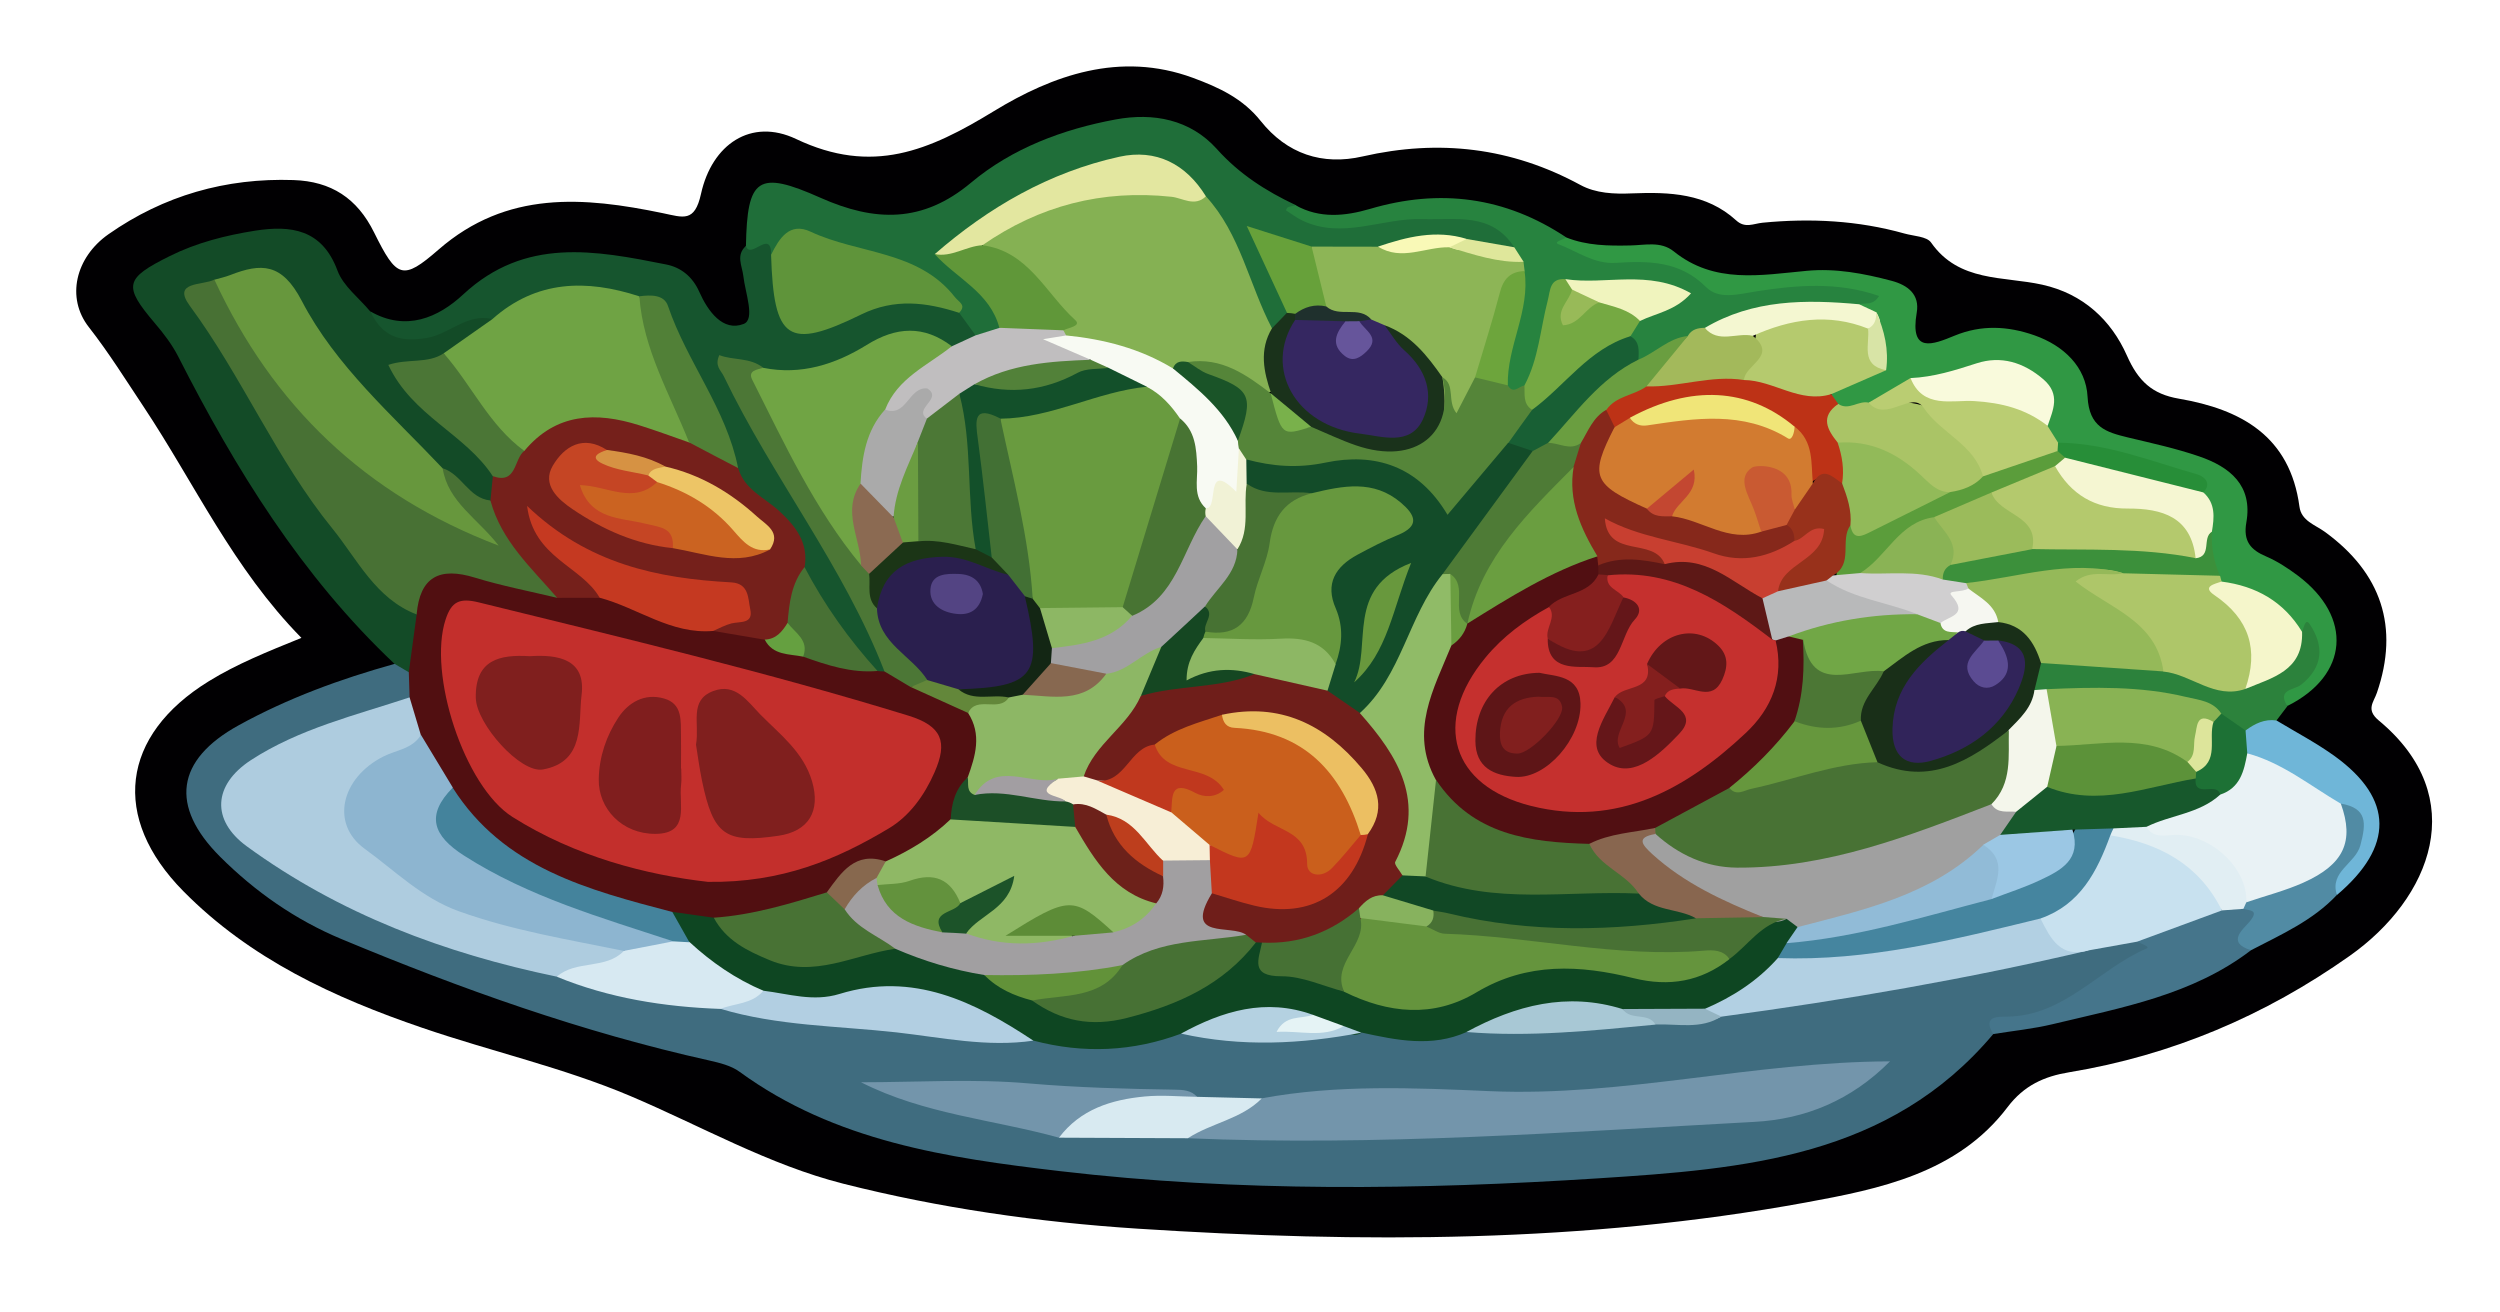 <?xml version="1.0" encoding="utf-8"?>
<!-- Generator: Adobe Illustrator 23.0.2, SVG Export Plug-In . SVG Version: 6.00 Build 0)  -->
<svg version="1.1" id="Camada_1" xmlns="http://www.w3.org/2000/svg" xmlns:xlink="http://www.w3.org/1999/xlink" x="0px" y="0px"
	 viewBox="0 0 219.79 115.31" style="enable-background:new 0 0 219.79 115.31;" xml:space="preserve">
<style type="text/css">
	.st0{fill:#010002;}
	.st1{fill:#3F6C7F;}
	.st2{fill:#134B27;}
	.st3{fill:#1F6E39;}
	.st4{fill:#16552E;}
	.st5{fill:#309844;}
	.st6{fill:#27833F;}
	.st7{fill:#45758B;}
	.st8{fill:#2C823C;}
	.st9{fill:#6FB6D8;}
	.st10{fill:#518BA4;}
	.st11{fill:#510F11;}
	.st12{fill:#0E4622;}
	.st13{fill:#AECCDF;}
	.st14{fill:#7395AB;}
	.st15{fill:#B2D0E3;}
	.st16{fill:#C8E1EF;}
	.st17{fill:#B2CFE2;}
	.st18{fill:#D7E9F2;}
	.st19{fill:#D8EAF1;}
	.st20{fill:#A8C8D5;}
	.st21{fill:#B4D1E1;}
	.st22{fill:#94B4C2;}
	.st23{fill:#6FA344;}
	.st24{fill:#487134;}
	.st25{fill:#75201B;}
	.st26{fill:#67973D;}
	.st27{fill:#4B7636;}
	.st28{fill:#85B153;}
	.st29{fill:#8DB556;}
	.st30{fill:#5F943A;}
	.st31{fill:#E3E7A0;}
	.st32{fill:#C0BEBF;}
	.st33{fill:#609739;}
	.st34{fill:#1A321B;}
	.st35{fill:#67A13A;}
	.st36{fill:#F9F9B7;}
	.st37{fill:#DFE79B;}
	.st38{fill:#70A444;}
	.st39{fill:#4C7736;}
	.st40{fill:#518037;}
	.st41{fill:#AEC669;}
	.st42{fill:#B5CA6E;}
	.st43{fill:#AAC466;}
	.st44{fill:#BACD72;}
	.st45{fill:#BD3216;}
	.st46{fill:#F5F6D2;}
	.st47{fill:#3C903B;}
	.st48{fill:#F9FADC;}
	.st49{fill:#F5F6CB;}
	.st50{fill:#F4F7D1;}
	.st51{fill:#278E38;}
	.st52{fill:#D8E4A6;}
	.st53{fill:#558539;}
	.st54{fill:#75A942;}
	.st55{fill:#185F34;}
	.st56{fill:#A3B95B;}
	.st57{fill:#6A9E40;}
	.st58{fill:#F0F4BE;}
	.st59{fill:#6DA53C;}
	.st60{fill:#E1EEF3;}
	.st61{fill:#95B959;}
	.st62{fill:#89B354;}
	.st63{fill:#192F18;}
	.st64{fill:#F4F6EB;}
	.st65{fill:#1D7135;}
	.st66{fill:#E9F2F5;}
	.st67{fill:#C32F2C;}
	.st68{fill:#8DB5D0;}
	.st69{fill:#8FB865;}
	.st70{fill:#8DB765;}
	.st71{fill:#C53921;}
	.st72{fill:#44839C;}
	.st73{fill:#487234;}
	.st74{fill:#1C4F27;}
	.st75{fill:#87684E;}
	.st76{fill:#63873A;}
	.st77{fill:#65A040;}
	.st78{fill:#6F1E1A;}
	.st79{fill:#65943D;}
	.st80{fill:#A0A0A0;}
	.st81{fill:#A19FA1;}
	.st82{fill:#45859F;}
	.st83{fill:#477134;}
	.st84{fill:#91BBD7;}
	.st85{fill:#467134;}
	.st86{fill:#629239;}
	.st87{fill:#E5F3F5;}
	.st88{fill:#CB6321;}
	.st89{fill:#C54524;}
	.st90{fill:#EDC566;}
	.st91{fill:#D69243;}
	.st92{fill:#F8FAF3;}
	.st93{fill:#1A5428;}
	.st94{fill:#352761;}
	.st95{fill:#1F302D;}
	.st96{fill:#13502A;}
	.st97{fill:#4C7836;}
	.st98{fill:#AAAAAA;}
	.st99{fill:#528139;}
	.st100{fill:#79B14B;}
	.st101{fill:#8B6A52;}
	.st102{fill:#2A1F4E;}
	.st103{fill:#1B3516;}
	.st104{fill:#92BA59;}
	.st105{fill:#5B9D3B;}
	.st106{fill:#D27B30;}
	.st107{fill:#86281B;}
	.st108{fill:#98311B;}
	.st109{fill:#F0E578;}
	.st110{fill:#B4C96D;}
	.st111{fill:#9BBB5B;}
	.st112{fill:#D0CFD0;}
	.st113{fill:#8AB355;}
	.st114{fill:#134C29;}
	.st115{fill:#F1F2D6;}
	.st116{fill:#98BA58;}
	.st117{fill:#4E7B36;}
	.st118{fill:#17582C;}
	.st119{fill:#F6F7F1;}
	.st120{fill:#5C9239;}
	.st121{fill:#DDE59B;}
	.st122{fill:#31245A;}
	.st123{fill:#71A746;}
	.st124{fill:#66973D;}
	.st125{fill:#4C7735;}
	.st126{fill:#5B4B92;}
	.st127{fill:#801F1E;}
	.st128{fill:#801E1E;}
	.st129{fill:#6D211A;}
	.st130{fill:#63923D;}
	.st131{fill:#5D8C37;}
	.st132{fill:#1C5329;}
	.st133{fill:#A1A0A2;}
	.st134{fill:#F7EED6;}
	.st135{fill:#154722;}
	.st136{fill:#132614;}
	.st137{fill:#876850;}
	.st138{fill:#A29EA2;}
	.st139{fill:#CA5F1C;}
	.st140{fill:#90BB67;}
	.st141{fill:#114825;}
	.st142{fill:#C3371E;}
	.st143{fill:#8DB764;}
	.st144{fill:#ECBF62;}
	.st145{fill:#C0381E;}
	.st146{fill:#87B25E;}
	.st147{fill:#88664F;}
	.st148{fill:#9BC7E4;}
	.st149{fill:#BD3E1D;}
	.st150{fill:#699B3F;}
	.st151{fill:#487433;}
	.st152{fill:#66559B;}
	.st153{fill:#427034;}
	.st154{fill:#6B9D41;}
	.st155{fill:#534483;}
	.st156{fill:#C95A32;}
	.st157{fill:#C34731;}
	.st158{fill:#510F12;}
	.st159{fill:#C83F30;}
	.st160{fill:#5D1816;}
	.st161{fill:#B8B9BA;}
	.st162{fill:#67983E;}
	.st163{fill:#477233;}
	.st164{fill:#68983D;}
	.st165{fill:#C5302E;}
	.st166{fill:#851F1E;}
	.st167{fill:#5E1517;}
	.st168{fill:#631718;}
	.st169{fill:#651619;}
	.st170{fill:#841F1E;}
	.st171{fill:#641619;}
	.st172{fill:#811F1E;}
</style>
<g>
	<path class="st0" d="M26.5,56.08c-6.01-6.11-9.4-13.59-13.88-20.33c-1.57-2.36-3.05-4.74-4.81-6.99c-2.02-2.58-1.18-6.13,1.73-8.17
		c4.86-3.4,10.31-4.96,16.26-4.76c3.31,0.11,5.6,1.59,7.09,4.61c1.99,4.01,2.49,4.27,5.67,1.5c6-5.22,12.77-4.64,19.71-3.2
		c1.79,0.37,2.8,0.85,3.36-1.7c0.96-4.35,4.4-6.7,8.36-4.82c6.7,3.18,11.67,1.04,17.39-2.45c5.13-3.13,11.07-5.29,17.49-2.93
		c2.3,0.85,4.38,1.81,5.96,3.79c2.31,2.9,5.42,3.94,8.98,3.12c6.71-1.53,13.05-0.79,19.13,2.51c1.36,0.74,2.96,0.81,4.56,0.74
		c3.26-0.13,6.52-0.01,9.13,2.37c0.79,0.73,1.52,0.29,2.33,0.21c4.21-0.41,8.38-0.2,12.47,0.95c0.81,0.23,1.96,0.25,2.34,0.79
		c2.45,3.51,6.37,2.95,9.78,3.71c3.6,0.8,6.06,3.12,7.44,6.23c1,2.26,2.23,3.39,4.57,3.79c5.48,0.94,9.77,3.3,10.6,9.5
		c0.16,1.24,1.38,1.59,2.22,2.2c4.99,3.62,6.57,8.39,4.59,14.15c-0.29,0.85-0.99,1.48,0.16,2.44c8.16,6.77,4.61,15.64-2.56,20.7
		c-7.45,5.26-15.64,8.74-24.66,10.23c-2.2,0.36-3.97,1.16-5.41,3.06c-4.41,5.83-11.27,7.2-17.75,8.39
		c-19.43,3.56-39.06,3.57-58.73,2.3c-8.76-0.57-17.41-1.81-25.87-3.95c-6.56-1.66-12.52-5.08-18.75-7.72
		c-5.88-2.49-12.21-3.91-18.28-5.99c-7.75-2.65-15.11-6.04-21-12.01c-6.38-6.46-5.5-13.69,2.24-18.46
		C20.79,58.39,23.44,57.32,26.5,56.08z"/>
	<path class="st1" d="M175.24,90.91c-9.13,10.85-21.9,11.86-34.66,12.68c-15.81,1.02-31.64,1.22-47.4-0.63
		c-9.89-1.16-19.77-2.61-28.17-8.74c-0.74-0.54-1.75-0.78-2.67-0.99C51.2,90.75,40.5,86.93,30,82.55
		c-4.02-1.68-7.55-4.14-10.65-7.23c-4.43-4.43-3.91-8.51,1.64-11.56c4.32-2.38,8.94-4.07,13.69-5.39c0.9-0.28,1.42,0.2,1.84,0.9
		c0.26,0.75,0.22,1.47-0.2,2.15c-2.61,2.04-5.95,2.38-8.84,3.75c-2.61,1.24-6.16,1.78-6.56,5.36c-0.39,3.53,3.2,4.06,5.31,5.56
		c6.97,4.94,15.14,6.9,23.21,9.11c4.63,1.43,9.41,2.13,14.2,2.74c9.02,1.47,18.11,2.18,27.22,2.78c4.4,0.82,8.75,0.24,13.11-0.45
		c5.14,0.18,10.27,0.55,15.4-0.12c3.19-0.06,6.38,0.58,9.57-0.1c5.48-0.38,11-0.21,16.45-0.99c2-0.06,4.02,0.24,5.97-0.46
		c10.67-1.75,21.28-3.88,31.95-5.63c1.47-0.3,2.93-0.73,4.44-0.81c2.45,0.46,2.15,1.39,0.42,2.54c-3.66,2.43-7.23,5.05-11.84,5.4
		C175.79,90.14,175.44,90.44,175.24,90.91z"/>
	<path class="st2" d="M35.94,59.1c-0.42-0.25-0.84-0.49-1.26-0.74c-8.18-7.72-13.97-17.11-19.02-27.03
		c-0.54-1.05-1.28-2.02-2.05-2.92c-2.79-3.29-2.66-3.92,1.32-5.9c2.37-1.18,4.92-1.82,7.5-2.23c3.13-0.49,5.89-0.14,7.24,3.51
		c0.51,1.37,1.89,2.4,2.88,3.59c2.1,2.68,4.54,1.5,7.04,0.73c1.23-0.38,2.58-2.34,3.91-0.08c-0.71,1.98-2.62,2.62-4.15,3.69
		c-1.09,0.74-2.48,0.55-3.65,1.11c1.9,3.85,6.75,4.95,8.24,9.09c0.11,0.73,0.03,1.42-0.4,2.04c-2.49,1.26-3.35-1.37-5.01-2.1
		c-4.28-4.35-8.64-8.64-12.1-13.72c-2.7-3.97-2.67-3.99-7.35-2.76c-2.38,0.74-0.92,1.94-0.3,2.94c5.63,9.05,10.69,18.51,18.36,26.12
		C37.09,56.09,37.41,57.83,35.94,59.1z"/>
	<path class="st3" d="M65.58,21.62c0.11-5.98,1.04-6.69,6.56-4.23c4.77,2.12,8.97,2.24,13.23-1.33c3.62-3.03,8.08-4.7,12.72-5.56
		c3.29-0.61,6.55-0.01,8.89,2.6c1.97,2.2,4.32,3.7,6.93,4.93c1.76,1.97,3.94,1.51,6.15,1.12c3.83-0.68,7.7-1.62,11.48,0.05
		c1.07,0.47,3.41,0.66,1.78,2.96c-1.52,0.63-2.96-0.01-4.42-0.26c-2.74-0.7-5.39,0.02-8.05,0.57c-1.64,0.21-3.28,0.18-4.93,0.1
		c-1.64-0.08-3.11-0.83-4.66-1.25c0.71,2.14,2.19,3.93,2.31,6.24c-0.27,0.95-0.79,1.57-1.88,1.46c-2.13-2.01-2.61-4.89-3.86-7.37
		c-0.68-1.36-1.35-2.72-2.4-3.84c-2.54-3.39-5.74-3.73-9.53-2.35c-4.39,1.59-8.46,3.66-11.94,6.79c0.54,1.43,1.94,2.1,2.84,3.21
		c0.81,1.01,1.96,1.87,1.37,3.44c-0.59,0.71-1.36,1.02-2.27,0.96c-1.07-0.34-1.61-1.2-2.09-2.12c-2.89-4.74-8.24-4.6-12.64-6.34
		c-1.32-0.52-2.07,0.96-3.22,1.14c-0.51,0.03-0.68-1.86-1.56-0.23C66.18,22.7,65.3,22.55,65.58,21.62z"/>
	<path class="st4" d="M65.58,21.62c0.39,1.26,2.22-1.57,2.22,0.78c1.55,1.62,0.9,4.77,3.3,5.57c2.12,0.71,3.95-1.25,5.98-1.76
		c2.59-0.65,5.15-0.95,7.24,1.28c0.48,0.66,0.96,1.32,1.44,1.98c-0.32,1.13-1.19,1.41-2.23,1.41c-2.74-1.12-5.26-0.73-7.83,0.73
		c-2.52,1.44-5.3,2.15-8.26,1.51c-0.81-0.12-1.55-0.64-2.78-0.32c2.27,5.04,5.21,9.63,7.96,14.31c1.82,3.1,3.81,6.1,5.12,9.48
		c0.3,0.79,0.73,1.52,0.33,2.4c-0.26,0.25-0.57,0.37-0.93,0.35c-3.6-2.22-5.38-5.83-7.14-9.44c-0.17-2.04-1.22-3.56-2.74-4.85
		c-1.18-1-2.49-1.92-2.83-3.59c-1.53-4.36-3.91-8.34-5.77-12.55c-0.58-1.31-1.51-2.07-2.92-2.26c-3.85-0.72-7.62-0.99-11.09,1.38
		c-0.41,0.28-0.9,0.27-1.36,0.02c-2.22-0.53-3.75,1.31-5.75,1.66c-2.41,0.41-3.93-0.12-4.99-2.34c3.14,1.81,5.99,0.55,8.18-1.49
		c5.44-5.05,11.6-3.87,17.83-2.63c1.32,0.26,2.33,1.08,2.92,2.41c0.76,1.71,2.08,3.53,3.9,2.82c1.04-0.4,0.13-2.76-0.03-4.22
		C65.24,23.35,64.68,22.44,65.58,21.62z"/>
	<path class="st5" d="M137.71,20.88c1.81,0.72,3.7,0.74,5.61,0.7c1.29-0.02,2.68-0.4,3.83,0.52c3.57,2.88,7.63,2.09,11.69,1.71
		c2.53-0.24,5.02,0.23,7.47,0.88c1.42,0.38,2.48,1.2,2.2,2.8c-0.62,3.63,1.41,2.81,3.33,2.02c2.36-0.97,4.68-0.85,7.02-0.03
		c2.59,0.91,4.54,2.8,4.67,5.4c0.14,2.68,1.62,3.11,3.55,3.58c2.09,0.5,4.21,0.96,6.25,1.66c2.7,0.92,4.74,2.55,4.16,5.81
		c-0.29,1.64,0.36,2.41,1.76,3c0.98,0.42,1.9,1.03,2.76,1.67c4.88,3.66,4.47,8.78-0.9,11.46c-1.93-0.72-0.49-1.61,0.05-2.07
		c1.29-1.11,1.87-2.37,1.76-4.06c-0.07-1.01-0.56-0.13-0.82-0.25c-2.16-1.7-4.42-3.23-6.99-4.24c-0.26-0.23-0.48-0.5-0.66-0.8
		c-0.63-1.1-0.79-2.3-0.82-3.54c-0.01-1.16-0.09-2.31-0.36-3.44c-0.4-1.6-1.81-1.69-3.04-2.02c-3.19-0.86-6.42-1.55-9.59-2.51
		c-0.6-0.41-0.94-0.98-1.1-1.68c-0.32-4.25-2.15-5.6-6.25-4.42c-1.59,0.46-3.13,1.02-4.8,1.14c-1.46,0.34-2.59,1.44-4.03,1.82
		c-1.18,0.31-2.38,0.67-3.3-0.56c-0.13-0.31-0.17-0.64-0.14-0.98c0.67-1.74,2.72-1.44,3.79-2.57c0.5-1.35,0.24-2.57-0.61-3.68
		c-0.46-0.4-0.85-0.85-0.93-1.48c-2.89-1.01-5.82-0.56-8.72-0.19c-1.44,0.18-3.04,0.63-4.18-0.23c-2.87-2.15-6.13-2.28-9.46-2.47
		c-1.55-0.09-3.18-0.62-4.19-1.81C135.58,20.73,136.41,20.44,137.71,20.88z"/>
	<path class="st6" d="M137.71,20.88c-0.28,0.19-1.22,0.4-0.67,0.6c1.63,0.62,3.1,1.75,5.02,1.63c2.84-0.18,5.61-0.19,7.92,2.12
		c1.14,1.14,2.81,0.64,4.4,0.39c3.56-0.56,7.18-0.87,10.82,0.4c-0.54,0.89-1.22,0.57-1.75,0.73c-1.16,1.16-2.67,0.96-4.06,0.89
		c-3.06-0.14-5.92,0.49-8.67,1.77c-0.67,0.25-1.36,0.46-2.02,0.72c-1.64,0.37-2.81,2.05-4.71,1.71c-0.65-0.67-0.87-1.5-0.94-2.4
		c0.07-0.74,0.44-1.31,0.99-1.78c0.58-0.54,1.49-0.66,2.04-1.69c-2.72-0.98-5.43-0.48-8.1-0.35c-1.62,1.09-1.36,2.92-1.76,4.48
		c-0.39,1.5-0.71,3.02-1.91,4.15c-0.88,0.59-1.69,0.8-2.27-0.38c-0.75-3.17,1.3-6.01,1.04-9.11c-0.01-0.34-0.01-0.68-0.02-1.02
		c-0.03-0.66-0.18-1.33,0.07-1.99c-1.99-3.13-5.17-2.39-8.1-2.49c-3.52-0.11-7.02,1.82-10.55,0.12c-0.5-0.24-0.95-0.58-1.42-0.89
		c-0.01,0,0.08-0.23,0.16-0.26c0.22-0.09,0.46-0.13,0.69-0.18c2.12,1.18,4.33,0.96,6.52,0.32C126.58,16.55,132.35,17.3,137.71,20.88
		z"/>
	<path class="st7" d="M175.24,90.91c-1.01-1.64,0.51-1.52,1.23-1.53c5.03-0.07,8.07-4.2,12.24-5.99c0.38-0.16-0.5-0.44-0.84-0.6
		c1.56-2.83,4.68-2.36,7.1-3.36c0.68-0.18,1.36-0.26,2.06-0.22c1.59,0.21,2.32,0.87,1.32,2.47c-0.35,0.56-0.83,1.11-0.45,1.86
		c-5.15,3.94-11.36,5.04-17.43,6.5C178.76,90.45,176.98,90.63,175.24,90.91z"/>
	<path class="st8" d="M202.39,55.55c0.15-0.33,0.28-1.26,0.66-0.69c1.28,1.89,1.23,3.78-0.76,5.35c-0.57,0.45-2.15,0.39-1.19,1.87
		c-0.32,0.42-0.64,0.84-0.96,1.26c-0.7,0.99-1.72,1.17-2.84,1.12c-1.08-0.27-2-0.87-2.96-1.4c-4.53-1.96-9.35-1.36-14.08-1.64
		c-0.62-0.09-1.18-0.3-1.65-0.73c-0.45-1.15,0.01-2.01,0.9-2.72c3.36-1.21,6.7-0.44,10.04,0.13c2.57,0.21,4.81,1.92,7.49,1.64
		C199.5,59.21,201.01,57.47,202.39,55.55z"/>
	<path class="st9" d="M197.42,64.22c0.81-0.6,1.67-1.03,2.72-0.88c1.72,1.04,3.52,1.98,5.15,3.16c5.16,3.75,5.18,7.93,0.17,12.18
		c-2.15-1.17-0.1-2.07,0.25-3.02c0.55-1.52,2.33-3.02-0.2-4.38c-2.78-1.75-5.93-2.88-8.46-5.06
		C196.76,65.48,196.77,64.79,197.42,64.22z"/>
	<path class="st10" d="M205.8,70.65c2.34,0.4,2.23,1.73,1.72,3.65c-0.43,1.64-2.74,2.3-2.07,4.38c-2.11,2.25-4.88,3.47-7.55,4.86
		c-2.21-0.68-0.68-1.85-0.14-2.49c0.89-1.07,0.07-0.98-0.54-1.15c-0.09-0.34-0.05-0.66,0.16-0.95c0.87-0.86,1.97-1.35,3.11-1.67
		C203.85,76.31,205.73,74.22,205.8,70.65z"/>
	<path class="st11" d="M77.15,58.99c0.21,0.03,0.41,0.04,0.62,0.04c1.16-0.51,1.91,0.46,2.83,0.78c1.72,0.84,3.7,1.21,5.04,2.76
		c1.38,1.89,1.02,3.81,0.13,5.75c-0.69,1.22-1.17,2.53-1.73,3.81c-1.4,2.13-3.44,3.34-5.84,4.01c-2.56-0.16-4.01,1.76-5.76,3.12
		c-3.06,1.33-6.27,2.08-9.58,2.38c-1.3,0-2.57-0.18-3.81-0.58c-5.48-0.98-10.44-3.27-15.25-5.96c-2.22-1.24-3.15-3.52-4.62-5.37
		c-1.19-1.5-2.16-3.14-2.92-4.9c-0.33-1.15-1.04-2.28-0.25-3.52c-0.02-0.74-0.04-1.47-0.07-2.21c0.23-1.69,0.46-3.38,0.69-5.08
		c-0.39-3.36,0.75-4.66,4.02-4.37c2.86,0.25,5.56,1.34,8.37,1.84c1.16,0.07,2.33,0.16,3.49,0.23c3.48,0.55,6.44,2.98,10.12,2.84
		c1.49,0.07,2.9,0.52,4.29,1.01c1.3,0.59,2.61,1.16,4.01,1.49C73.06,57.53,75.21,57.93,77.15,58.99z"/>
	<path class="st12" d="M59.11,80.17c1.21,0.17,2.42,0.34,3.63,0.51c4.81,4.13,10.26,3.45,15.8,2.08c2.69,0.51,5.31,1.28,7.86,2.27
		c1.54,0.84,3.1,1.63,4.71,2.34c5.08,2.34,12.1,1.21,16.21-2.64c0.86-0.81,1.54-1.84,2.78-2.15c0.34-0.04,0.67,0.02,0.98,0.17
		c1.56,3.41,5.27,2.38,7.82,3.77c3.38,1.24,6.85,1.8,10.11-0.01c4.7-2.62,9.53-2.78,14.58-1.52c2.69,0.67,5.22,0.27,7.61-1.11
		c1.82-1.27,3-3.59,5.67-3.5c0.57,0.01,0.99,0.26,1.23,0.79c0.16,0.73-0.14,1.35-0.49,1.95c-0.35,0.6-0.7,1.19-1.11,1.76
		c-1.88,2.35-4.25,3.9-7.24,4.43c-2.11,0.04-4.22,0.01-6.33,0.03c-4.8-0.92-9.37,0.47-13.99,1.39c-3.07,1.37-6.15,0.72-9.23,0.05
		c-0.66,0.47-1.28-0.07-1.92-0.09c-0.98-0.3-1.96-0.59-2.95-0.83c-3.81-1.24-7.3,0.95-10.99,1.01c-4.26,1.59-8.59,1.78-12.98,0.62
		c-1.88-0.38-3.62-1.14-5.36-1.93c-3.67-1.68-7.45-2.51-11.46-1.32c-2.25,0.67-4.48,0.6-6.66-0.32c-2.79-0.86-5.23-2.26-7.14-4.52
		C59.54,82.44,58.26,81.68,59.11,80.17z"/>
	<path class="st13" d="M36.01,61.31c0.33,1.1,0.66,2.21,0.99,3.31c0.21,1.83-1.42,1.99-2.45,2.63c-4.07,2.53-3.94,4.96-0.2,8.02
		c4.76,3.88,10.3,5.43,16.1,6.57c1.61,0.32,3.39,0.33,4.52,1.85c-1.25,2.83-3.92,1.74-6.04,2.17c-9.83-2.04-19.07-5.5-27.24-11.46
		c-3.14-2.3-2.95-5.39,0.35-7.56C26.32,64.05,31.25,62.89,36.01,61.31z"/>
	<path class="st14" d="M110.93,96.56c6.65-1.23,13.38-0.92,20.05-0.63c11.74,0.51,23.16-2.58,35.18-2.62
		c-3.42,3.44-7.46,5.08-11.91,5.32c-16.59,0.9-33.18,2.15-49.82,1.44C105.73,97.3,108.73,97.67,110.93,96.56z"/>
	<path class="st15" d="M149.89,88.69c2.44-1.04,4.63-2.46,6.41-4.46c1.87-1.48,4.18-0.92,6.26-1.16c5.37-0.62,10.57-2.08,15.88-2.93
		c2.18,0.45,3.08,2.86,5.2,3.41c-10.66,2.51-21.44,4.37-32.3,5.83C150.59,89.7,149.84,90.03,149.89,88.69z"/>
	<path class="st16" d="M183.64,83.55c-2.51,0.72-3.37-1.05-4.25-2.8c2.42-2.33,3.88-5.48,6.45-7.69c5.99,0.62,8.26,2.29,9.5,6.98
		c-2.49,0.92-4.98,1.83-7.46,2.75C186.46,83.04,185.05,83.3,183.64,83.55z"/>
	<path class="st17" d="M67.11,87.1c2.23,0.27,4.38,1,6.71,0.28c6.45-1.98,11.85,0.67,17.03,4.11c-4.07,0.6-8.06-0.28-12.06-0.73
		c-5.16-0.57-10.42-0.56-15.46-2.07C64.18,87.21,65.68,87.24,67.11,87.1z"/>
	<path class="st14" d="M93.1,100.02c-5.77-1.6-11.85-2.05-17.4-4.87c4.91,0,9.86-0.33,14.74,0.1c4.29,0.37,8.56,0.48,12.84,0.55
		c0.72,0.01,1.44,0.04,1.98,0.64c-0.52,0.8-1.37,1.02-2.2,0.98C99.45,97.21,96.31,98.72,93.1,100.02z"/>
	<path class="st18" d="M67.11,87.1c-0.98,1.19-2.51,1.09-3.77,1.6c-4.95-0.18-9.78-0.94-14.39-2.83c1.68-1.5,4.29-0.6,5.9-2.27
		c1.02-1.54,2.53-1.69,4.18-1.46c0.56,0.16,1.1,0.37,1.6,0.69C62.55,84.6,64.68,86.07,67.11,87.1z"/>
	<path class="st19" d="M93.1,100.02c1.89-2.5,4.6-3.34,7.53-3.62c1.53-0.15,3.09,0.01,4.64,0.03c1.89,0.05,3.77,0.09,5.66,0.14
		c-1.81,1.83-4.43,2.15-6.5,3.5C100.65,100.05,96.88,100.03,93.1,100.02z"/>
	<path class="st20" d="M128.92,90.73c4.34-2.35,8.84-3.54,13.75-2.01c0.77,0.86,2.66-0.66,2.88,1.36
		C140.01,90.61,134.49,91.19,128.92,90.73z"/>
	<path class="st21" d="M103.83,90.87c3.66-2,7.44-3.15,11.6-1.65c-0.54,1.03-1.62,0.7-2.45,1.12c1.71-0.55,3.43-0.14,5.16-0.13
		c0.52,0.19,1.03,0.38,1.55,0.58C114.41,91.8,109.12,92.06,103.83,90.87z"/>
	<path class="st22" d="M145.54,90.07c-0.65-1.11-2.2-0.3-2.88-1.36c2.41-0.01,4.81-0.02,7.22-0.03c0.48,0.23,0.97,0.46,1.45,0.69
		C149.52,90.53,147.49,89.99,145.54,90.07z"/>
	<path class="st23" d="M43.28,28.06c3.88-3.45,8.28-3.52,12.92-2.01c1.83,4.19,4.09,8.23,4.55,12.91c-1.17,0.88-2.31,0.27-3.38-0.18
		c-3.83-1.61-7.44-1.34-10.87,1.05c-4.44-1.26-6.06-4.94-7.49-8.77C40.44,30.05,41.86,29.06,43.28,28.06z"/>
	<path class="st24" d="M48.99,52.56c-2.42-0.58-4.87-1.05-7.25-1.78c-3.09-0.95-4.83-0.08-5.11,3.24c-3.6-1.38-5.21-4.84-7.4-7.54
		c-4.9-6.03-7.92-13.32-12.54-19.59c-1.61-2.19,1.15-1.77,2.16-2.31c2.94,2.74,4.64,6.38,6.96,9.58c2.88,3.98,6.44,7.05,10.86,9.16
		c1.74,0.83,3.34,1.89,5.1,3.23c-1.7-1.62-3.81-2.73-2.85-5.38c1.68,0.52,2.29,2.64,4.19,2.83C45.17,46.79,48.03,49.02,48.99,52.56z
		"/>
	<path class="st25" d="M48.99,52.56c-2.27-2.63-4.92-5.01-5.87-8.55c0.07-0.72,0.14-1.44,0.21-2.15c1.51-0.01,1.38-2.06,2.77-2.22
		c2.79-3.35,6.31-3.45,10.11-2.25c1.47,0.46,2.92,1,4.38,1.51c2.06-0.43,3.26,0.76,4.31,2.26c0.54,1.89,2.34,2.6,3.62,3.78
		c1.47,1.36,2.57,2.8,2.22,4.93c-0.24,1.72-0.17,3.49-0.9,5.13c-0.59,0.99-1.18,1.99-2.6,1.24c-1.51-0.26-3.02-0.51-4.54-0.77
		c-0.25-1.43,1.72-1.16,1.86-2.7c-5.47-1.8-11.79-1.47-16.53-5.78c1.37,2.13,4.65,2.5,4.7,5.57C51.48,52.55,50.23,52.56,48.99,52.56
		z"/>
	<path class="st26" d="M38.92,41.18c0.46,2.95,3.08,4.4,4.92,6.79c-11.77-4.48-19.87-12.34-24.99-23.38
		c0.46-0.13,0.93-0.23,1.37-0.4c2.76-1.08,4.57-1.08,6.31,2.26C29.51,32.18,34.5,36.5,38.92,41.18z"/>
	<path class="st27" d="M46.09,39.64c-0.93,0.73-0.64,2.98-2.77,2.22c-2.41-3.71-7.08-5.3-9.18-9.78c1.7-0.58,3.48-0.08,4.87-1.02
		C41.46,33.85,43,37.38,46.09,39.64z"/>
	<path class="st28" d="M106.02,17.26c3.04,3.32,3.8,7.78,5.81,11.61c0.5,1.86,0.34,3.71-0.01,5.57c-2.61,0.42-4.44-2.33-7.09-1.75
		c-0.68,0.02-1.35,0.15-2.04,0.11c-2.85-1.14-5.85-1.78-8.74-2.78c-0.29-0.19-0.46-0.47-0.53-0.8c-0.59-3.09-3.42-4.29-5.33-6.26
		c-0.6-0.62-1.89-0.65-1.7-1.97C92.22,15.9,98.89,15.34,106.02,17.26z"/>
	<path class="st29" d="M133.94,23.02c0.03,0.27,0.06,0.54,0.1,0.81c-2.03,2.88-2.23,6.45-3.59,9.59c-0.11,0.34-0.24,0.68-0.41,0.99
		c-0.51,0.93-0.88,2.33-2,2.3c-1.54-0.04-1.16-1.82-1.73-2.78c-1.18-1.91-2.74-3.43-4.69-4.55c-0.58-0.29-1.18-0.55-1.8-0.76
		c-1.3-0.46-2.84-0.36-3.76-1.66c-0.81-1.68-1.79-3.34-0.74-5.28c1.95,0,3.89,0,5.84,0.01c2.16,0.4,4.24-0.64,6.4-0.39
		C129.67,21.92,131.92,22.05,133.94,23.02z"/>
	<path class="st30" d="M84.32,27.5c-2.88-0.93-5.66-1.29-8.59,0.14c-6.46,3.17-7.71,2.28-7.94-5.24c0.72-1.45,1.62-2.9,3.48-2.03
		c4.2,1.98,9.45,1.62,12.68,5.75C84.3,26.57,85,26.82,84.32,27.5z"/>
	<path class="st31" d="M106.02,17.26c-0.99,0.96-2.06,0.14-3.03,0.04c-6.1-0.65-11.61,0.78-16.62,4.26
		c-1.17,1.5-2.61,1.54-4.19,0.78c4.74-4.12,10.07-7.2,16.23-8.56C101.63,13.07,104.26,14.4,106.02,17.26z"/>
	<path class="st32" d="M93.49,29.04c0.09,0.15,0.17,0.3,0.24,0.45c-0.06,0.09-0.11,0.2-0.2,0.27c-0.07,0.05-0.18,0.05-0.27,0.07
		c0.69,0.88,2.99-0.06,2.47,2.18c-3,1.05-6.27,1.03-9.22,2.27c-0.61,0.27-1.22,0.52-1.77,0.91c-1.08,0.69-1.84,1.94-3.32,1.94
		c-0.78,0.02-0.94-1.98-2.23-0.57c-0.58,0.63-1.49,0.5-1.73-0.65c0.69-3.4,3.05-4.89,6.21-5.46c0.69-0.32,1.39-0.64,2.08-0.96
		c0.7-0.22,1.4-0.44,2.1-0.66C89.79,27.62,91.68,27.28,93.49,29.04z"/>
	<path class="st33" d="M93.49,29.04c-1.88-0.07-3.75-0.14-5.63-0.22c-0.81-3.11-3.76-4.34-5.69-6.48c1.5,0.3,2.76-0.7,4.19-0.78
		c4.04,0.51,5.57,4.22,8.15,6.56C95.13,28.67,93.93,28.8,93.49,29.04z"/>
	<path class="st34" d="M121.72,28.59c2.32,0.84,3.75,2.66,5.09,4.58c0.98,6.07-1.86,8.6-7.75,6.91c-1.25-0.36-2.46-0.82-3.59-1.46
		c-1.45-0.9-2.82-1.89-3.62-3.47c-0.03-0.18-0.06-0.37-0.09-0.55c-0.67-1.92-1.07-3.84,0.07-5.74c0.44-0.45,0.88-0.9,1.31-1.36
		c0.29-0.27,0.59-0.29,0.89-0.03c0.16,0.31,0.23,0.65,0.23,1c-1.42,4.82,1.42,8.65,6.57,8.8c1.17,0.03,2.5,0.21,3.2-1.05
		c0.71-1.28,0.28-2.51-0.41-3.72C122.91,31.25,121.08,30.51,121.72,28.59z"/>
	<path class="st35" d="M113.86,27.59c-0.23-0.05-0.47-0.07-0.71-0.08c-1.13-2.44-2.26-4.88-3.54-7.64c2.14,0.68,3.92,1.25,5.7,1.81
		c0.43,1.75,0.86,3.5,1.29,5.25C115.79,27.59,114.9,27.91,113.86,27.59z"/>
	<path class="st36" d="M127.43,21.74c-2.09-0.06-4.2,1.25-6.28-0.06c2.54-0.86,5.1-1.5,7.78-0.68
		C128.97,22.37,128.16,21.98,127.43,21.74z"/>
	<path class="st37" d="M127.43,21.74c0.5-0.24,1-0.49,1.51-0.73c1.4,0.24,2.79,0.49,4.19,0.73c0.27,0.43,0.55,0.85,0.82,1.28
		C131.67,23.11,129.56,22.38,127.43,21.74z"/>
	<path class="st38" d="M83.68,30.44c-2.11,1.69-4.78,2.79-5.86,5.57c-0.25,2.29-1.11,4.44-1.52,6.7c-0.97,2.26,0.6,4.65-0.36,6.9
		c-0.75,0.6-1.46,0.22-1.84-0.35c-3.14-4.77-6.08-9.66-8.38-14.89c-0.47-1.08-0.83-2.56,1.39-2.03c3.32,0.66,6.33-0.31,9.08-2.01
		C78.79,28.71,81.21,28.57,83.68,30.44z"/>
	<path class="st39" d="M67.1,32.33c-0.53,0.18-1.39,0.23-0.96,1.07c2.84,5.64,5.49,11.38,9.56,16.29c0.51,0.11,0.88,0.41,1.14,0.86
		c0.39,0.88,0.49,1.86,0.84,2.75c0.45,2.64,3.52,3.63,3.98,6.27c-0.25,0.83-1.03,0.63-1.6,0.83c-0.77-0.46-1.53-0.92-2.3-1.37
		c-3.59-9.26-9.86-17.07-14.13-25.96c-0.24-0.51-0.83-0.88-0.39-1.85C64.47,31.7,65.91,31.4,67.1,32.33z"/>
	<path class="st40" d="M64.89,41.15c-1.44-0.75-2.88-1.5-4.31-2.26c-1.67-4.21-4.04-8.18-4.37-12.84c0.99-0.13,2.18-0.17,2.52,0.86
		C60.4,31.83,63.87,35.96,64.89,41.15z"/>
	<path class="st24" d="M69.24,54.76c0.15-1.74,0.33-3.47,1.49-4.9c1.74,3.32,3.9,6.35,6.42,9.13c-2.3,0.2-4.43-0.51-6.54-1.26
		C69.97,56.83,69.41,55.88,69.24,54.76z"/>
	<path class="st41" d="M197.4,60.57c-2.71,0.94-4.75-1.29-7.21-1.53c-1.94-2.09-3.69-4.36-6.25-5.78c-0.89-0.49-2.16-0.99-1.84-2.3
		c0.36-1.46,1.81-1.29,2.96-1.42c0.71-0.08,1.42-0.07,2.14-0.11c2.68,0.28,5.56-0.75,7.98,1.2c0.05,0.17,0.1,0.34,0.14,0.51
		c-0.06,0.81,0.47,1.32,1,1.75C199.07,55.12,199.38,57.68,197.4,60.57z"/>
	<path class="st42" d="M165.82,32.55c-1.61,0.7-3.21,1.4-4.82,2.1c-2.93,2.28-5.27-0.01-7.78-0.99c-0.46-1.86,1.55-3.17,1.11-5.03
		c3.3-1.62,6.63-1.91,10-0.22C165.24,29.64,164.88,31.33,165.82,32.55z"/>
	<path class="st43" d="M161.61,35.51c0.92,0.63,1.78-0.33,2.69-0.11c5.52-0.69,9.1,1.57,10.42,6.56c-0.54,1.48-1.77,1.88-3.17,2.02
		c-1.27,0.01-2.3-0.59-3.14-1.43c-2.03-2.03-4.8-2.41-7.31-3.37C159.94,37.77,159.31,36.43,161.61,35.51z"/>
	<path class="st44" d="M174.34,41.89c-0.75-2.83-3.7-3.78-5.22-6.04c-1.05-1.56-3.32,1.36-4.83-0.45c1.22-0.72,2.45-1.44,3.67-2.16
		c2.16,1.16,4.55,0.99,6.87,1.18c2.23,0.18,4.19,0.75,5.18,3.02c0.31,0.49,0.62,0.98,0.93,1.48c0.15,0.37,0.11,0.71-0.12,1.03
		C178.87,41.29,176.96,42.77,174.34,41.89z"/>
	<path class="st45" d="M161.61,35.51c-1.61,1.12-0.97,2.26-0.04,3.41c1.18,0.93,1.54,2.06,0.82,3.45c-1.05,0.69-2.28-1.15-3.29,0.23
		c-1.12-1.28-0.63-3.33-2.11-4.44c-4.08-4.24-8.59-2.48-13.07-0.91c-0.65,0.33-1.32,0.63-2.08,0.43c-0.71-0.45-1.06-1.06-0.94-1.92
		c0.91-1.78,2.64-2.22,4.35-2.71c2.69,0.22,5.49-2.08,8.07,0.36c2.62,0.03,4.91,2.09,7.68,1.24
		C161.2,34.94,161.41,35.22,161.61,35.51z"/>
	<path class="st46" d="M193.71,43.29c1.09,0.97,0.96,2.21,0.75,3.46c-0.78,0.63,0.38,2.52-1.56,2.4c-1.61-2.45-3.9-3.42-6.8-3.66
		c-2.68-0.23-5.03-1.36-5.65-4.45c0.12-0.64,0.6-0.96,1.12-1.24C185.78,40.39,190.1,40.62,193.71,43.29z"/>
	<path class="st47" d="M193.03,49.08c1.47-0.16,0.54-1.8,1.43-2.33c-0.06,1.34,0.16,2.64,0.72,3.87c-2.84-0.07-5.68-0.15-8.52-0.22
		c-3.8-1.33-7.04,1.81-10.76,1.36c-0.91-0.11-1.88,0.33-2.84,0.33c-0.86-0.01-1.67-0.14-2.36-0.71c-0.54-0.9-0.26-1.59,0.54-2.16
		c2.48-1.18,5.22-1.22,7.83-1.82C183.78,47.46,188.67,46.07,193.03,49.08z"/>
	<path class="st48" d="M180.02,37.44c-1.9-1.48-4.01-2.03-6.46-2.18c-1.9-0.12-4.51,0.73-5.59-2.02c2.02-0.09,3.9-0.68,5.81-1.3
		c2.13-0.69,4.12-0.1,5.88,1.42C181.17,34.68,180.5,36.03,180.02,37.44z"/>
	<path class="st49" d="M197.4,60.57c1.19-3.44,0.37-6.15-2.72-8.25c-1.12-0.76,0.02-0.98,0.63-1.19c3.04,0.39,5.46,1.75,7.08,4.42
		C202.5,58.99,199.76,59.58,197.4,60.57z"/>
	<path class="st50" d="M164.23,28.89c-3.48-1.39-6.84-0.84-10.14,0.64c-1.62,1.04-3.18,1.76-4.21-0.7
		c4.24-2.52,8.87-2.51,13.57-2.08c0.51,0.24,1.02,0.47,1.52,0.71C165.44,28.3,165.54,28.95,164.23,28.89z"/>
	<path class="st51" d="M193.71,43.29c-4.05-1.02-8.1-2.04-12.15-3.05c-0.34-0.06-0.57-0.24-0.67-0.58c0.02-0.25,0.03-0.49,0.05-0.74
		c4.27,0.03,8.2,1.64,12.22,2.78C193.66,41.83,194.54,42.42,193.71,43.29z"/>
	<path class="st52" d="M164.23,28.89c0.61-0.29,0.73-0.83,0.73-1.44c0.72,1.63,1.11,3.31,0.86,5.1
		C163.51,32.1,164.4,30.27,164.23,28.89z"/>
	<path class="st53" d="M115.27,37.52c1.31,0.55,2.59,1.17,3.93,1.63c5.29,1.82,8.78-1.11,7.61-5.98c1.18,0.66,0.38,2.11,1.24,3.16
		c0.59-1.14,1.11-2.15,1.63-3.15c1.24-0.92,2.05-0.06,2.88,0.7c0.48,0.81,0.97,0.09,1.45,0.01c0.74,0.58,0.94,1.4,1.04,2.27
		c-0.15,1.51-1.38,2.36-2.12,3.52c-1.17,1.65-2.48,3.19-3.78,4.73c-1.13,1.34-2.33,1.5-3.57,0.09c-2.75-3.14-6.22-3.57-10.08-2.74
		c-2.01,0.43-4.02,0.33-5.87-0.76c-0.47-0.3-0.84-0.69-1.12-1.17c-0.14-0.32-0.21-0.66-0.24-1.01c0.65-2.58,0.32-4.64-2.72-5.42
		c-0.65-0.17-1.24-0.7-1.12-1.57c2.97-0.46,5.16,1.13,7.33,2.78c0,0-0.05-0.04-0.05-0.04C112.8,35.66,112.86,38.01,115.27,37.52z"/>
	<path class="st54" d="M134.7,36.03c-0.83-0.52-0.63-1.37-0.68-2.14c1.25-2.33,1.4-4.97,2.05-7.47c0.24-0.92,0.16-1.97,1.55-1.88
		c0.34,0.31,0.86,0.45,0.98,0.98c0.15,2.97,1.8-0.4,2.43,0.56c1.33,0.31,3.01,0.1,3.15,2.14c-0.28,0.44-0.56,0.89-0.83,1.33
		C140.44,31.69,138.54,35.15,134.7,36.03z"/>
	<path class="st55" d="M134.7,36.03c2.9-2.13,4.98-5.36,8.64-6.47c0.85,0.47,0.73,1.28,0.71,2.05c-2.23,2.82-4.99,5.11-7.47,7.68
		c-0.54,0.43-1.12,0.76-1.82,0.82c-0.9-0.04-1.66-0.35-2.16-1.16C133.29,37.97,134,37,134.7,36.03z"/>
	<path class="st56" d="M149.87,28.82c1.21,1.42,2.83,0.38,4.22,0.7c2.26,1.79-0.72,2.55-0.76,3.89c-2.91-0.46-5.71,0.65-8.59,0.56
		c-0.24-2.68,2.41-2.98,3.65-4.44C148.72,28.95,149.27,28.83,149.87,28.82z"/>
	<path class="st57" d="M148.39,29.54c-1.22,1.48-2.44,2.96-3.65,4.44c-1.11,0.8-2.67,0.82-3.52,2.06c-0.47,1.22-0.93,2.46-1.99,3.34
		c-1.18,0.79-2.23,0.7-3.14-0.43c2.46-2.65,4.57-5.68,7.95-7.33C145.54,31.02,146.69,29.71,148.39,29.54z"/>
	<path class="st58" d="M138.21,25.46c-0.2-0.31-0.4-0.61-0.59-0.92c3.53,0.54,7.3-0.89,11.05,1.25c-1.39,1.55-3.09,1.74-4.49,2.43
		c-0.97-1.02-2.3-1.25-3.56-1.63C139.75,26.34,138.72,26.45,138.21,25.46z"/>
	<path class="st59" d="M132.56,33.88c-0.96-0.23-1.92-0.47-2.88-0.7c0.73-2.48,1.53-4.95,2.18-7.45c0.31-1.22,0.93-1.86,2.17-1.9
		C134.55,27.33,132.47,30.44,132.56,33.88z"/>
	<path class="st60" d="M195.34,80.04c-2.01-4.07-5.53-5.91-9.81-6.6c-0.02-0.38,0.11-0.7,0.4-0.96c0.81-0.5,1.69-0.48,2.58-0.31
		c3.25-0.09,6.1,0.73,8.48,3.17c1.3,1.33,1.57,2.49,0.5,3.98c-0.09,0.19-0.18,0.38-0.26,0.58
		C196.59,79.95,195.97,79.99,195.34,80.04z"/>
	<path class="st61" d="M172.85,51.26c4.59-0.48,9.11-2.12,13.81-0.87c-1.3,0.34-2.79-0.39-4.18,0.73c2.97,2.36,7.12,3.46,7.72,7.91
		c-3.58-0.25-7.16-0.5-10.74-0.74c-1.45-0.82-2.35-2.3-3.77-3.15c-0.91-1.07-2.2-1.77-2.95-3.01
		C172.62,51.83,172.65,51.53,172.85,51.26z"/>
	<path class="st62" d="M179.94,60.59c4.12-0.18,8.23-0.29,12.28,0.69c1.14,0.27,2.34,0.35,3.07,1.46c0.19,0.56-0.19,0.84-0.54,1.14
		c-1.4,0.69-0.3,3.66-2.93,3.24c-3.66-1.18-7.63-0.1-11.26-1.53C179.51,64.03,178.82,62.42,179.94,60.59z"/>
	<path class="st63" d="M175.67,54.69c2.19,0.23,3.18,1.72,3.77,3.61c-0.19,0.79-0.39,1.58-0.58,2.38c0.64,2.06-0.75,3.17-2.04,4.33
		c-3.59,2.82-7.29,5.18-12.04,2.56c-1.19-1.1-1.44-2.6-1.76-4.08c-0.21-2.04,1-3.47,2.1-4.96c1.79-1.48,3.37-3.47,6.15-2.59
		c0.85,1.6-0.76,1.99-1.43,2.78c-1.66,1.94-3.79,4.48-1.78,6.48c2.21,2.21,4.43-0.57,6.31-2.06c0.92-0.73,1.71-1.66,2.15-2.79
		c0.49-1.28,0.87-2.57-1-3.11c-0.51-0.08-1.02-0.18-1.52-0.31c-0.72-0.27-1.38-0.58-1.26-1.54
		C173.51,54.24,174.46,53.91,175.67,54.69z"/>
	<path class="st64" d="M176.6,64.17c0.99-1.01,2.06-1.97,2.26-3.5c0.36-0.03,0.72-0.06,1.07-0.08c0.29,1.66,0.57,3.32,0.86,4.98
		c1.11,1.29,0.42,2.49-0.19,3.7c-0.93,1.27-1.98,2.39-3.62,2.72c-1.05,0.04-1.97-0.15-2.3-1.33
		C175.2,68.46,175.26,66.13,176.6,64.17z"/>
	<path class="st65" d="M194.6,63.48c0.23-0.25,0.46-0.49,0.69-0.74c0.71,0.49,1.42,0.99,2.13,1.48c0.05,0.67,0.1,1.34,0.15,2
		c0.9,2.01-0.09,3.15-1.81,3.95c-1.37,0.02-3.02,0.56-3.25-1.66c0.04-0.35,0.15-0.68,0.34-0.98
		C194.37,66.59,193.13,64.45,194.6,63.48z"/>
	<path class="st66" d="M195.19,69.86c1.76-0.58,2.1-2.08,2.38-3.63c3.09,0.83,5.54,2.86,8.23,4.43c1.19,3.3,0.28,5.34-3.3,6.94
		c-1.61,0.72-3.35,1.16-5.02,1.73c0.18-3.07-3.34-6.23-6.6-5.91c-0.85,0.08-1.65,0.15-2.17-0.72
		C190.2,70.2,192.87,70.44,195.19,69.86z"/>
	<path class="st67" d="M62.24,77.53c-5.39-0.61-11.63-2.2-17.19-5.71c-4.25-2.69-7.45-12.61-5.87-17.37
		c0.51-1.55,1.21-1.91,2.91-1.49c12.64,3.11,25.3,6.12,37.75,9.95c3,0.92,3.49,2.33,2.32,4.99c-0.9,2.06-2.23,3.87-4.04,4.94
		C73.59,75.55,68.75,77.62,62.24,77.53z"/>
	<path class="st68" d="M59.19,82.76c-1.45,0.28-2.9,0.56-4.35,0.84c-4.88-1-9.78-1.79-14.51-3.49c-3.25-1.17-5.62-3.57-8.27-5.49
		c-3.04-2.2-2.05-6.23,1.62-8.1c1.15-0.59,2.56-0.66,3.33-1.91c0.93,1.54,1.86,3.08,2.8,4.63c-0.91,3.08,0.52,4.88,3.14,6.28
		c4.43,2.37,9.2,3.88,13.88,5.59C57.74,81.45,59.11,81.2,59.19,82.76z"/>
	<path class="st69" d="M77.88,75.73c2.09-0.94,4.03-2.11,5.69-3.7c3.35-1.94,6.74,0.19,10.11-0.1c1.58,0.27,2.37,1.49,3.11,2.71
		c1.21,2.01,3.35,2.97,4.96,4.53c-0.05,2.39-1.65,3.06-3.65,3.29c-2.42-1.57-4.95-2.14-7.36-0.91c1.06,0.37,3-1.31,3.7,1.28
		c-2.92,1.71-5.9,1.36-8.89,0.24c-1.84-2.13,0.61-2.66,1.42-3.92c-0.96,0.24-1.85,0.95-2.89,0.55c-1.83-2.4-4.56-0.71-6.75-1.47
		c-0.3-0.21-0.49-0.49-0.57-0.85C76.72,76.53,77.1,75.99,77.88,75.73z"/>
	<path class="st70" d="M85.08,68.34c0.68-1.88,1.25-3.77,0.03-5.66c0.25-2.16,2.28-1.33,3.4-2.02c0.52-0.15,1.06-0.23,1.6-0.28
		c2.39-0.11,4.87,0.15,6.88-1.63c1.73-0.73,3.02-2.58,5.25-2.03c0.91,1.98-0.8,3.28-1.28,4.9c-1.51,2.85-3.65,5.17-6.01,7.33
		c-0.69,0.3-1.42,0.4-2.16,0.43c-2.39,0.11-4.84-0.29-7.15,0.71C84.67,69.76,84.49,69.18,85.08,68.34z"/>
	<path class="st71" d="M52.72,52.55c-1.61-2.81-5.81-3.48-6.38-8.07c5.34,5.11,11.49,6.37,17.95,6.72c1.58,0.09,1.47,1.43,1.67,2.37
		c0.28,1.31-0.9,1.05-1.66,1.24c-0.55,0.14-1.07,0.43-1.6,0.66C58.99,55.79,56.07,53.44,52.72,52.55z"/>
	<path class="st72" d="M59.19,82.76c-6.31-2.08-12.72-3.9-18.41-7.55c-2.7-1.73-3.38-3.53-0.98-5.96
		c4.49,7.08,11.91,8.98,19.31,10.93c0.5,0.89,1,1.77,1.5,2.66C60.14,82.81,59.66,82.78,59.19,82.76z"/>
	<path class="st73" d="M78.71,83.41c-3.65,0.52-7.12,2.62-11.03,1.01c-2.03-0.84-3.85-1.74-4.93-3.74c3.43-0.23,6.69-1.23,9.95-2.23
		c0.85,0.08,1.42,0.66,2.03,1.17C75.94,81,78.14,81.35,78.71,83.41z"/>
	<path class="st74" d="M85.08,68.34c0.1,0.56-0.17,1.26,0.61,1.55c2.56-1.49,5.15-0.4,7.73-0.09c0.4,0.12,0.76,0.32,1.09,0.59
		c0.54,0.76,0.59,1.53,0.04,2.31c-3.66-0.22-7.31-0.44-10.97-0.66C83.65,70.63,83.98,69.33,85.08,68.34z"/>
	<path class="st75" d="M74.26,79.95c-0.52-0.5-1.04-1-1.57-1.5c1.28-1.76,2.5-3.64,5.18-2.72c-0.27,0.49-0.54,0.97-0.81,1.46
		C76.47,78.45,75.82,79.66,74.26,79.95z"/>
	<path class="st76" d="M88.69,61.32c-0.85,1.35-2.82-0.21-3.58,1.36c-1.68-0.76-3.36-1.52-5.04-2.28c0.49-0.21,0.97-0.41,1.46-0.62
		c1.09-0.47,2.11-0.01,3.16,0.19C85.99,60.53,87.64,60.01,88.69,61.32z"/>
	<path class="st77" d="M69.24,54.76c0.67,0.89,1.92,1.52,1.37,2.97c-1.24-0.25-2.66-0.1-3.38-1.5
		C68.23,56.2,68.77,55.53,69.24,54.76z"/>
	<path class="st78" d="M95.27,68.27c0.96-2.87,3.84-4.37,5.02-7.08c2.86-2.36,6.55-1.57,9.76-2.63c2.29-0.19,4.3,0.9,6.46,1.36
		c1.38,0.52,2.56,1.37,3.63,2.38c4.6,4.01,5.43,8.92,3.48,14.51c-0.27,0.89-0.88,1.52-1.58,2.09c-0.86,0.59-1.7,1.22-2.45,1.97
		c-2.62,1.79-5.19,3.85-8.65,2.01c-0.18-0.02-0.36-0.03-0.54-0.03c-0.54-0.01-1.08-0.01-1.63-0.02c-4.5-1.22-4.74-1.69-2.34-4.66
		c1.08-0.24,2.1,0.13,3.14,0.34c5.47,1.14,7.77-0.07,9.95-5.23c0.96-4.39-2.56-8.96-7.44-9.59c-1.41-0.18-2.83-0.1-4.25,0.03
		c-2.18,0.41-4.14,1.35-6.04,2.44c-1.86,0.8-2.72,3.37-5.25,2.99C96,69.04,95.52,68.82,95.27,68.27z"/>
	<path class="st79" d="M152.05,84.32c-2.52,1.98-5.3,2.45-8.42,1.68c-4.72-1.17-9.35-1.43-13.82,1.24
		c-3.8,2.28-7.77,1.86-11.64-0.05c-2.16-2.97,0.49-4.73,1.73-6.85c2.05-0.94,3.95,0.28,5.92,0.43c7.25,0.57,14.42,2.07,21.75,1.79
		C149.19,82.5,151.26,81.96,152.05,84.32z"/>
	<path class="st80" d="M175.08,70.7c0.53,0.87,1.41,0.59,2.18,0.67c0.35,1.22-0.56,1.84-1.21,2.58c-0.51,0.47-1.06,0.88-1.62,1.29
		c-3.97,4.02-9.31,5.14-14.41,6.74c-0.69,0.22-1.43,0.09-1.99-0.48c-0.32-0.24-0.64-0.48-0.96-0.72c-0.69,0.4-1.43,0.26-2.16,0.17
		c-3.9-0.39-6.95-2.49-9.74-4.99c-1.14-1.02-2.49-2.62,0.65-2.97c7.23,4.41,14.31,1.63,21.39-0.48
		C169.8,71.75,172.25,70.42,175.08,70.7z"/>
	<path class="st81" d="M106.54,78.54c-2.53,4.14,1.69,2.68,3.01,3.64c0.02,1.45-1.3,1.51-2.01,1.41c-3.43-0.47-6.26,1.33-9.33,2.22
		c-3.9,0.79-7.8,1.7-11.68-0.09c-2.71-0.44-5.31-1.22-7.82-2.31c-1.5-1.14-3.38-1.78-4.45-3.47c0.68-1.18,1.58-2.14,2.81-2.76
		c0.01,0.21,0.04,0.42,0.08,0.62c1.73,1.63,3.55,3.1,6.02,3.45c0.65,0.13,1.31,0.25,1.76,0.81c3.15,1.18,6.33,1.11,9.52,0.2
		c1.05-1.26,2.25-0.75,3.44-0.3c1.59-0.36,2.85-1.2,3.76-2.55c-0.15-0.9-0.27-1.8-0.05-2.71c0.13-0.56,0.38-1.06,0.85-1.42
		c1.26-0.64,2.55-0.64,3.84-0.1C107.24,76.24,107.46,77.35,106.54,78.54z"/>
	<path class="st82" d="M185.81,72.83c-0.1,0.2-0.2,0.4-0.28,0.61c-1.16,3.18-2.64,6.09-6.14,7.31c-7.59,1.86-15.18,3.77-23.09,3.48
		c0.26-0.44,0.51-0.88,0.77-1.31c5.56-2.15,11.49-2.86,17.18-4.52c3.44-1.2,6.93-2.33,8.5-6.14
		C183.86,71.91,184.94,71.84,185.81,72.83z"/>
	<path class="st83" d="M98.68,84.85c3.27-2.32,7.19-2.02,10.87-2.67c0.29,0.23,0.57,0.45,0.86,0.68c-2.89,3.72-6.84,5.48-11.32,6.63
		c-3.17,0.81-5.8,0.28-8.34-1.52C92.97,85.87,96.43,86.89,98.68,84.85z"/>
	<path class="st24" d="M155.02,80.62c0.68,0.05,1.37,0.11,2.05,0.16c-2.23,0.39-3.37,2.33-5.02,3.53c-0.57-0.81-1.44-0.8-2.26-0.73
		c-7.67,0.64-15.17-1.26-22.78-1.49c-0.54-0.02-1.06-0.41-1.59-0.63c-0.03-0.95,0.28-1.67,1.27-1.96
		c6.09,0.98,12.23,0.87,18.37,0.89c1.43,0,2.83-0.02,4.21-0.45C151.21,79.84,153.12,80.2,155.02,80.62z"/>
	<path class="st84" d="M175.1,79.04c-5.96,1.55-11.85,3.39-18.04,3.88c0.32-0.47,0.65-0.94,0.97-1.41
		c5.84-1.52,11.78-2.81,16.33-7.23C177.69,75.38,176.47,77.2,175.1,79.04z"/>
	<path class="st85" d="M119.6,80.72c0.57,2.38-2.57,3.95-1.43,6.46c-1.84-0.48-3.67-1.36-5.51-1.35c-2.79,0.01-2-1.49-1.71-2.96
		c3.25,0.15,6.07-0.9,8.52-3.02C119.84,80.1,119.89,80.38,119.6,80.72z"/>
	<path class="st86" d="M98.68,84.85c-1.86,3.03-5.1,2.55-7.93,3.11c-1.58-0.41-3.05-1.04-4.21-2.24
		C90.6,85.79,94.66,85.63,98.68,84.85z"/>
	<path class="st87" d="M118.14,90.21c-1.87,1.07-3.84,0.38-5.91,0.51c0.78-1.54,2.16-1.11,3.2-1.5
		C116.33,89.55,117.24,89.88,118.14,90.21z"/>
	<path class="st88" d="M67.7,48.31c-2.87,1.54-5.71,0.36-8.55-0.12c-1.47-1.35-3.4-1.62-5.21-2.15c-1.06-0.31-1.96-0.86-2.77-1.57
		c-0.56-0.49-1-1.14-0.6-1.87c0.3-0.54,0.97-0.68,1.58-0.62c1.77,0.17,3.54,0.5,5.32,0.04C62.14,42.06,64.45,45.95,67.7,48.31z"/>
	<path class="st89" d="M57.77,42.38c-2.09,2.01-4.41,0.31-6.79,0.27c0.92,3.07,3.62,2.85,5.71,3.38c1.35,0.34,2.61,0.31,2.46,2.16
		c-3.25-0.33-6.16-1.63-8.82-3.43c-1.26-0.85-2.72-2.14-1.73-3.82c1-1.69,2.66-2.75,4.77-1.37c0.87,1.29,2.41,1.13,3.63,1.67
		C57.47,41.47,57.82,41.79,57.77,42.38z"/>
	<path class="st90" d="M57.77,42.38c-0.26-0.19-0.52-0.38-0.78-0.58c-0.09-1.4,0.73-1.04,1.51-0.78c3.1,0.71,5.74,2.29,8.05,4.39
		c0.8,0.73,2.17,1.38,1.15,2.89c-1.53,0.34-2.37-0.68-3.22-1.66C62.67,44.55,60.39,43.2,57.77,42.38z"/>
	<path class="st91" d="M58.5,41.02c-0.56,0.14-1.21,0.11-1.51,0.78c-1.35-0.33-2.8-0.45-4.03-1.04c-1.19-0.57-0.3-0.98,0.41-1.2
		C55.15,39.8,56.91,40.12,58.5,41.02z"/>
	<path class="st92" d="M108.83,38.75c0.01,0.22,0.04,0.44,0.08,0.66c1.08,3.82,1.08,3.82-3.07,5.45c-1.35-0.74-1.42-2.08-1.53-3.38
		c-0.11-1.3-0.13-2.61-0.98-3.7c-0.68-1.28-1.58-2.36-2.83-3.12c-1.06-0.66-2.2-1.14-3.3-1.72c-0.55-0.32-1.09-0.66-1.31-1.31
		c-1.27-0.55-2.55-1.1-4.19-1.81c0.92-0.15,1.48-0.24,2.04-0.33c3.32,0.33,6.5,1.15,9.38,2.9
		C106.21,33.44,108.35,35.35,108.83,38.75z"/>
	<path class="st93" d="M108.83,38.75c-1.24-2.72-3.49-4.53-5.71-6.36c0.24-0.66,0.76-0.66,1.32-0.56c0.6,0.36,1.16,0.84,1.8,1.06
		C109.99,34.23,110.26,34.8,108.83,38.75z"/>
	<path class="st94" d="M121.72,28.59c0.58,0.75,1.05,1.6,1.75,2.22c1.93,1.7,2.65,3.88,1.61,6.09c-1.11,2.35-3.64,1.45-5.48,1.23
		c-5.74-0.68-8.54-5.76-5.74-10c1.13-0.9,2.37-0.58,3.61-0.35c1.39,0.01,0.8,1.48,1.5,2.03c0.77-0.42,0.11-1.36,0.67-1.84
		c0.33-0.08,0.64-0.04,0.94,0.13C120.95,28.25,121.33,28.42,121.72,28.59z"/>
	<path class="st95" d="M120.56,28.09c-0.35,0.05-0.7,0.1-1.05,0.15c-0.41,0.33-0.81,0.32-1.22,0.01c-1.48-0.04-2.96-0.08-4.44-0.12
		c0-0.18,0-0.36,0.01-0.53c0.82-0.62,1.72-0.89,2.74-0.66C117.74,27.96,119.49,26.84,120.56,28.09z"/>
	<path class="st96" d="M97.46,32.34c1.12,0.55,2.24,1.1,3.35,1.65c0.07,0.53-0.16,1.02-0.64,1.09c-3.95,0.6-7.61,2.54-11.67,2.61
		c-1.02-0.05-1.51,0.32-1.34,1.46c0.31,2.1,0.35,4.24,0.75,6.34c0.24,1.27,0.34,2.61-0.73,3.67c-0.91,0.11-1.49-0.36-1.93-1.08
		c-1.42-4.41-1.69-8.9-0.91-13.46c0.44-0.28,0.89-0.56,1.33-0.84C89.7,34.08,93.39,31.67,97.46,32.34z"/>
	<path class="st97" d="M84.34,34.62c1.19,4.48,0.6,9.15,1.44,13.67c-1.94,0.9-3.69,0.4-5.35-0.73c-1.31-2.65-0.5-5.46-0.62-8.21
		c0.14-1.13,0.52-2.09,1.68-2.55C82.44,36.08,83.39,35.35,84.34,34.62z"/>
	<path class="st98" d="M81.49,36.81c-0.27,0.68-0.53,1.36-0.8,2.04c-0.69,2.16-0.28,4.63-1.88,6.52c-2.33,0.47-2.59-1.36-3.16-2.85
		c0.14-2.36,0.48-4.66,2.16-6.51c1.91,0.72,2.07-2.03,3.71-1.86C82.95,35.05,80.25,35.91,81.49,36.81z"/>
	<path class="st99" d="M97.46,32.34c-0.92,0.13-1.97,0.02-2.73,0.44c-2.91,1.58-5.9,1.91-9.05,1c3.17-1.8,6.68-2.02,10.21-2.15
		C96.41,31.87,96.93,32.11,97.46,32.34z"/>
	<path class="st100" d="M115.27,37.52c-2.58,0.82-2.58,0.82-3.56-2.95C112.9,35.55,114.09,36.53,115.27,37.52z"/>
	<path class="st101" d="M75.66,42.52c0.97,0.99,1.93,1.98,2.9,2.97c0.85,0.5,1.17,1.26,1.12,2.21c-0.76,1.31-1.41,2.76-3.28,2.75
		c-0.23-0.25-0.47-0.49-0.7-0.74C75.66,47.31,73.98,44.92,75.66,42.52z"/>
	<path class="st102" d="M84.27,60.6c-0.91-0.27-1.83-0.54-2.74-0.81c-1.37-2.17-4.34-3.23-4.43-6.3c0.07-3.63,1.33-4.98,4.67-5.18
		c2.45-0.14,4.61,0.9,6.87,1.57c1.12,0.69,1.89,1.66,2.35,2.89C92.93,59.42,91.14,61.51,84.27,60.6z"/>
	<path class="st103" d="M88.63,50.53c-1.94-0.46-3.61-1.64-5.78-1.58c-3.19,0.09-5.26,1.2-5.75,4.54c-0.96-0.85-0.55-2.01-0.69-3.04
		c0.99-0.92,1.98-1.83,2.97-2.75c0.41-0.56,0.88-0.53,1.37-0.11c1.74-0.19,3.38,0.33,5.04,0.7c0.47,0.24,0.94,0.48,1.41,0.72
		C88.42,48.8,88.89,49.32,88.63,50.53z"/>
	<path class="st104" d="M161.95,42.5c0.2-1.23,0.01-2.41-0.39-3.58c2.87-0.23,5.22,0.91,7.26,2.81c0.77,0.71,1.45,1.55,2.63,1.54
		c-1.86,2.95-5.07,3.54-8.05,4.43c-0.78,0.23-1.13-0.7-1.37-1.39C161.85,45.04,161.18,43.78,161.95,42.5z"/>
	<path class="st105" d="M162.68,46.18c0.23,1.38,1.03,0.95,1.81,0.56c2.32-1.16,4.65-2.32,6.97-3.48c1.1-0.17,2.11-0.53,2.88-1.38
		c2.18-0.74,4.37-1.48,6.55-2.23c0.22,0.19,0.44,0.38,0.67,0.58c-0.3,0.25-0.6,0.5-0.89,0.75c-1.17,1.97-3.4,2.13-5.2,3.04
		c-1.7,0.67-3.43,1.25-5.04,2.14c-1.65,0.88-3.49,1.38-4.19,3.56c-0.32,1.01-1.82,0.95-2.83,1.28c-0.68,0.13-1.34,0.11-1.94-0.29
		C161.48,49.1,160.71,47.27,162.68,46.18z"/>
	<path class="st106" d="M141.96,37.55c0.44-0.27,0.88-0.54,1.33-0.81c1.57,0.14,3.08-0.34,4.56-0.69c3.53-0.82,6.69,0.48,9.93,1.46
		c1.7,1.3,1.43,3.22,1.6,5.01c0.2,1.23-0.17,2.09-1.49,2.36c-0.56-0.26-0.8-0.81-1.17-1.25c-0.36-0.44,0.13-1.65-1.42-1.17
		c-1.65,0.51-0.47,1.2-0.37,1.7c0.21,1.02,0.74,1.99,0.1,3.03c-3.01,1.88-5.39-0.26-7.96-1.23c-0.77-1.11,0.02-1.87,0.6-2.69
		c-0.99,0.91-1.84,2.06-3.41,2C139.13,43.3,138.35,40.64,141.96,37.55z"/>
	<path class="st107" d="M147,45.39c2.64,0.29,4.97,2.38,7.84,1.35c0.72-0.59,1.44-1.18,2.48-0.92c0.78,0.38,0.96,1.01,0.75,1.8
		c-2.19,2.85-5.1,2.43-8.08,1.78c-2.22-0.48-4.16-1.97-6.36-1.89c1,0.52,3.33-0.49,2.74,2.3c-1.92,0.64-3.88,0.34-5.83,0.2
		c-0.32-0.21-0.58-0.47-0.79-0.79c-1.7-2.36-2.88-4.86-2.17-7.88c0.15-0.98,1.03-1.53,1.4-2.39c0.64-1.05,1.07-2.26,2.23-2.92
		c0.25,0.5,0.49,1.01,0.74,1.51c-2.23,4.36-1.96,5.04,2.84,7.18C145.46,45.19,146.45,44.56,147,45.39z"/>
	<path class="st108" d="M157.76,47.55c0-0.58-0.13-1.1-0.69-1.4c-0.4-0.79,0.07-1.11,0.72-1.34c0.53-0.77,1.06-1.53,1.58-2.3
		c0.85-1.58,1.72-0.61,2.58-0.01c0.45,1.18,0.86,2.38,0.73,3.68c-0.96,1.32,0.32,3.42-1.55,4.42c-0.08,0.55-0.41,0.9-0.89,1.12
		c-1.27,0.38-2.52,0.88-3.89,0.66c-1.88-1.41,0.07-1.96,0.59-2.9C157.27,48.88,159.27,48.91,157.76,47.55z"/>
	<path class="st109" d="M157.77,37.51c0,0.47-0.22,1.26-0.58,1.03c-3.96-2.44-8.16-1.77-12.38-1.14c-0.61,0.09-1.16-0.1-1.52-0.67
		C148.67,33.81,153.68,34.08,157.77,37.51z"/>
	<path class="st110" d="M175.08,43.3c1.86-0.77,3.72-1.54,5.59-2.32c1.4,2.5,3.48,3.75,6.4,3.73c2.99-0.01,5.58,0.72,5.96,4.36
		c-4.75-0.95-9.57-0.69-14.37-0.8C177.97,46.26,174.51,46.23,175.08,43.3z"/>
	<path class="st111" d="M175.08,43.3c0.68,2.03,4.26,1.97,3.58,4.98c-2.4,0.46-4.79,0.93-7.19,1.39c-0.24-1.48-1.66-2.56-1.42-4.21
		C171.73,44.74,173.4,44.02,175.08,43.3z"/>
	<path class="st112" d="M160.59,51.03c0.19-0.15,0.37-0.29,0.56-0.44c0.8-0.07,1.6-0.14,2.4-0.21c2.44-0.06,5.02-1.98,7.26,0.57
		c0.68,0.11,1.37,0.21,2.05,0.32c0.07,0.15,0.14,0.31,0.19,0.47c-0.19,1.59-0.19,3.33-2.43,3.51c-0.9-0.03-1.72-0.36-2.56-0.61
		c-2.27-0.28-4.37-1.13-6.44-2.04C160.97,52.31,160.25,51.99,160.59,51.03z"/>
	<path class="st113" d="M170.8,50.95c-2.37-0.88-4.84-0.39-7.26-0.57c2.34-1.42,3.41-4.51,6.51-4.91c0.81,1.29,2.34,2.34,1.42,4.21
		C170.96,49.95,170.78,50.4,170.8,50.95z"/>
	<path class="st114" d="M119.57,62.69c-0.95-0.66-1.91-1.31-2.86-1.97c-0.54-0.81-0.26-1.66-0.13-2.51c0.32-1.29,0.46-2.54,0.18-3.9
		c-0.84-3.94-0.33-4.8,3.29-6.88c0.94-0.54,2.82-0.61,2.38-2.13c-0.37-1.29-2.05-1.51-3.38-1.61c-1.45-0.1-2.83,0.49-4.28,0.5
		c-1.9-0.12-3.99,0.47-5.36-1.51c-0.25-0.78-0.42-1.56,0.17-2.29c2.3,0.62,4.51,0.79,6.95,0.28c4.36-0.91,8.18,0.29,10.73,4.59
		c1.87-2.22,3.6-4.27,5.33-6.33c0.72,0.24,1.44,0.48,2.16,0.72c0.39,1.93-1.12,2.97-2.01,4.29c-1.65,2.44-3.79,4.52-5.26,7.11
		c-1.51,2.16-2.48,4.6-3.7,6.92C122.8,59.84,122.25,62.27,119.57,62.69z"/>
	<path class="st115" d="M109.57,40.41c0.01,0.71,0.02,1.41,0.03,2.12c1.02,1.87,1.27,3.73-0.12,5.55c-2.4,1.03-2.66-1.26-3.69-2.37
		c-0.12-0.38-0.05-0.72,0.21-1.02c1.23,0.11-0.17-4.36,2.69-1.45c0.08-1.31,0.15-2.56,0.23-3.82
		C109.13,39.74,109.35,40.07,109.57,40.41z"/>
	<path class="st116" d="M138.21,25.46c0.8,0.38,1.6,0.75,2.4,1.13c-1.21,0.39-1.7,1.93-3.2,2.01
		C136.72,27.29,137.96,26.5,138.21,25.46z"/>
	<path class="st117" d="M126.82,50.48c2.64-3.61,5.28-7.21,7.92-10.82c0.45-0.24,0.9-0.48,1.35-0.72c0.96-0.03,1.93,0.72,2.89,0.01
		c-0.21,0.7-0.43,1.4-0.64,2.09c-0.97,1.76-2.06,3.45-3.42,4.94c-2.34,2.54-4.01,5.49-5.43,8.6c-0.24,0.23-0.52,0.36-0.86,0.39
		c-1.58-0.82-1.02-2.44-1.39-3.72C127.17,50.97,127.02,50.71,126.82,50.48z"/>
	<path class="st118" d="M185.81,72.83c-1.2,0.04-2.4,0.07-3.61,0.11c-2.05,1.02-4.11,2.05-6.35,0.46c0.47-0.68,0.94-1.35,1.4-2.03
		c0.91-0.73,1.81-1.46,2.72-2.19c4.37,0.09,8.64-1.62,13.06-0.74c-0.17,1.82,1.9,0.23,2.16,1.42c-1.84,1.69-4.37,1.78-6.48,2.83
		C187.74,72.74,186.78,72.78,185.81,72.83z"/>
	<path class="st119" d="M170.61,54.77c0.74-0.62,2.5-0.68,0.95-2.43c-0.43-0.48,1.02-0.23,1.48-0.61c1.06,0.83,2.37,1.42,2.64,2.96
		c-1,0.13-2.06,0.06-2.88,0.82c-0.24,0.26-0.54,0.41-0.89,0.46C171.27,55.78,170.45,55.81,170.61,54.77z"/>
	<path class="st120" d="M193.04,68.44c-4.33,0.72-8.59,2.56-13.06,0.74c0.27-1.2,0.55-2.4,0.82-3.6c3.9-0.05,7.93-1.2,11.51,1.41
		c0.34,0.22,0.77,0.36,0.77,0.88C193.07,68.06,193.06,68.25,193.04,68.44z"/>
	<path class="st121" d="M193.08,67.86c-0.26-0.29-0.51-0.58-0.77-0.88c0.79-0.6,0.48-1.51,0.67-2.28c0.19-0.75,0.08-2.16,1.62-1.23
		C194.12,64.95,195.17,66.95,193.08,67.86z"/>
	<path class="st73" d="M175.08,70.7c-7.23,2.8-14.46,5.63-22.38,5.58c-2.73-0.02-5.12-1.13-7.15-2.96
		c-0.18-0.32-0.17-0.64,0.01-0.96c1.98-1.72,4.23-2.92,6.74-3.69c2.97-0.31,5.72-1.57,8.66-2.03c1.42-0.22,2.81-0.55,4.11,0.38
		c4.6,2.11,8.12-0.17,11.54-2.83C176.55,66.45,176.94,68.84,175.08,70.7z"/>
	<path class="st122" d="M172.15,55.6c0.2-0.14,0.41-0.17,0.64-0.1c0.55,0.27,1.09,0.54,1.64,0.8c0.39,0.84-0.59,1.79,0.22,2.65
		c1.35-0.51,0.45-1.87,1.02-2.65c3.04,0.38,2.55,2.5,1.8,4.25c-1.46,3.37-4.3,5.4-7.75,6.35c-2.14,0.59-3.4-0.41-3.34-2.83
		c0.09-3.61,2.36-5.79,4.94-7.8C171.43,55.85,171.86,55.81,172.15,55.6z"/>
	<path class="st123" d="M172.15,55.6c-0.28,0.22-0.56,0.45-0.84,0.67c-2.36-0.02-3.97,1.5-5.71,2.76c-4.62,2.14-5.94,1.85-8.01-1.77
		c-0.38-0.46-0.76-0.92-0.65-1.58c3.52-2.94,7.58-2.17,11.6-1.68c0.68,0.26,1.37,0.52,2.05,0.77
		C170.77,55.71,171.53,55.53,172.15,55.6z"/>
	<path class="st124" d="M165.06,67.01c-3.84,0.1-7.39,1.55-11.09,2.34c-0.67,0.14-1.31,0.67-1.93-0.08
		c1.27-2.78,3.38-4.79,5.91-6.42c1.87,0.3,3.82-0.31,5.65,0.51C164.09,64.58,164.57,65.79,165.06,67.01z"/>
	<path class="st125" d="M163.6,63.36c-1.93,0.86-3.88,0.81-5.82,0.05c-0.86-2.51-0.66-4.91,0.75-7.19c0.77,4.95,4.5,2.42,7.08,2.8
		C164.98,60.5,163.5,61.56,163.6,63.36z"/>
	<path class="st126" d="M175.67,56.31c0.12,0.2,0.26,0.39,0.37,0.6c0.72,1.29,0.76,2.48-0.63,3.33c-0.66,0.41-1.4,0.24-1.9-0.35
		c-1.39-1.61,0.17-2.49,0.92-3.57C174.85,56.31,175.26,56.31,175.67,56.31z"/>
	<path class="st127" d="M61.19,65.47c0.33-1.88-0.63-3.9,1.5-4.71c1.98-0.76,3.04,0.92,4.17,2.07c1.74,1.76,3.77,3.29,4.53,5.85
		c0.77,2.62-0.28,4.41-2.97,4.8c-4.66,0.68-5.71-0.06-6.7-4.83C61.48,67.5,61.33,66.32,61.19,65.47z"/>
	<path class="st127" d="M46.58,57.69c2.53-0.17,4.94,0.28,4.55,3.41c-0.3,2.45,0.34,5.88-3.41,6.55c-1.96,0.35-5.84-4-5.89-6.29
		C41.76,57.98,43.95,57.53,46.58,57.69z"/>
	<path class="st128" d="M59.89,67.57c0,0.48,0.05,0.96-0.01,1.43c-0.22,1.72,0.8,4.29-2.25,4.31c-2.95,0.02-5.05-2.23-4.99-4.83
		c0.04-1.97,0.67-3.79,1.72-5.39c0.89-1.35,2.32-2.17,4.02-1.68c1.65,0.47,1.46,1.97,1.49,3.28c0.02,0.96,0,1.91,0,2.87
		C59.88,67.57,59.89,67.57,59.89,67.57z"/>
	<path class="st129" d="M102.25,77.05c0.11,0.87-0.01,1.68-0.6,2.37c-3.65-0.88-5.41-3.77-7.12-6.72c-0.06-0.66-0.13-1.32-0.19-1.97
		c1.03-1,1.96-0.36,2.9,0.16C98.66,73.14,100.59,74.99,102.25,77.05z"/>
	<path class="st130" d="M82.85,81.97c-2.55-0.5-4.89-1.28-5.7-4.16c0.94-0.11,1.94-0.06,2.81-0.37c2.18-0.78,3.62-0.16,4.47,1.96
		C84.46,80.6,83.36,81.1,82.85,81.97z"/>
	<path class="st131" d="M97.89,81.97c-1.15,0.1-2.3,0.2-3.44,0.3c-1.89,0-3.78,0-6.05,0C94.02,78.75,94.35,78.74,97.89,81.97z"/>
	<path class="st132" d="M82.85,81.97c-1.2-1.91,1.14-1.66,1.58-2.57c1.46-0.74,2.91-1.48,4.74-2.4c-0.38,2.94-3.07,3.38-4.24,5.08
		C84.24,82.03,83.54,82,82.85,81.97z"/>
	<path class="st133" d="M105.99,45.37c0.93,0.97,1.86,1.95,2.79,2.92c1.21,2.61-1.09,3.73-2.26,5.34c-1.47,1.08-2.31,3.04-4.42,3.24
		c-1.75,0.52-2.94,2.16-4.84,2.37c-1.8,1.03-3.43,0.49-5-0.56c-0.39-0.48-0.47-1.02-0.28-1.6c2.06-1.76,5.07-1.54,7.07-3.4
		c2.22-1.2,3.31-3.34,4.52-5.39C104.21,47.19,104.53,45.79,105.99,45.37z"/>
	<path class="st134" d="M97.26,71.62c-0.91-0.49-1.78-1.09-2.91-0.9c-0.2-0.13-0.42-0.22-0.66-0.26c-0.66-0.49-1.93,0.23-2.16-0.83
		c-0.22-0.97,1.06-0.66,1.49-1.17c0.75-0.07,1.51-0.13,2.26-0.2c0.42,0.12,0.84,0.25,1.25,0.37c2.46,0.03,4.59,1.06,6.7,2.17
		c1.53,0.9,3.09,1.77,3.8,3.55c0.05,0.56,0.01,1.08-0.66,1.27c-1.37,0.01-2.74,0.03-4.11,0.04C99.69,75.43,99.19,72.65,97.26,71.62z
		"/>
	<path class="st135" d="M102.1,56.87c1.28-1.18,2.56-2.36,3.83-3.55c1.87,0.26,0.56,1.5,0.72,2.29c-0.08,0.33-0.19,0.64-0.32,0.95
		c-0.06,0.67-1.51,1.76,0.58,1.75c1.2,0,2.55-0.37,3.4,0.95c-3.21,1.3-6.74,0.94-10.01,1.92C100.9,59.75,101.5,58.31,102.1,56.87z"
		/>
	<path class="st136" d="M92.48,56.98c-0.03,0.44-0.06,0.88-0.09,1.32c0.3,1.93-1.17,2.29-2.49,2.78c-0.41,0.08-0.81,0.16-1.22,0.24
		c-1.46-0.33-3.09,0.4-4.42-0.72c6.72-0.2,7.47-1.25,5.84-8.17c0.33-0.12,0.66-0.11,0.99,0.03c0.45,0.27,0.8,0.65,1.07,1.1
		C92.74,54.65,93.19,55.76,92.48,56.98z"/>
	<path class="st137" d="M89.91,61.08c0.83-0.93,1.66-1.85,2.49-2.78c1.62,0.31,3.24,0.62,4.86,0.93
		C95.33,61.93,92.54,61.19,89.91,61.08z"/>
	<path class="st138" d="M93.01,68.47c-2.4,1.55,0.25,1.4,0.67,1.99c-2.68,0.03-5.28-1.12-8-0.57
		C87.61,66.74,90.61,69.15,93.01,68.47z"/>
	<path class="st139" d="M106.34,74.28c-1.12-0.96-2.25-1.91-3.37-2.87c-1.86-3.4,0.44-2.77,2.26-2.56c-1.03-1.2-4.4-0.05-3.71-3.39
		c1.74-1.41,3.87-1.93,5.92-2.62c3.67,0.76,7.39,1.21,9.98,4.56c1.43,1.85,2.7,3.57,2.52,6.01c-0.14,1.12-0.89,1.93-1.59,2.7
		c-1.79,1.95-2.88,1.8-4.41-0.44c-0.94-1.38-1.5-3.67-3.44-0.45C108.99,77.72,107.62,75.2,106.34,74.28z"/>
	<path class="st140" d="M126.82,50.48c0.23-0.02,0.46-0.02,0.69-0.02c0.63,1.99,0.28,4.1,0.81,6.1c-1.26,3.93-2.79,7.83-1.39,12.07
		c0.22,2.94,0.34,5.87-1.35,8.52c-0.82,0.53-1.59,0.6-2.29-0.2c-0.22-0.4-0.74-0.95-0.63-1.17c2.75-5.28,0.27-9.29-3.11-13.09
		C123.24,59.37,123.8,54.19,126.82,50.48z"/>
	<path class="st141" d="M123.3,76.96c0.67,0.03,1.35,0.06,2.02,0.09c6.06,0.27,12.11,0.45,18.17,0.62c1.98,0.81,4.35,0.92,5.6,3.07
		c-7.26,1.13-14.5,1.32-21.7-0.43c-0.45-0.11-0.92-0.17-1.38-0.25c-1.91,0.97-3.38,0.48-4.44-1.34
		C122.15,78.13,122.72,77.54,123.3,76.96z"/>
	<path class="st142" d="M106.34,74.28c3.58,1.81,3.58,1.81,4.3-2.83c1.41,1.74,4.29,1.39,4.28,4.52c0,1.07,1.33,1.23,2.18,0.35
		c0.9-0.92,1.7-1.94,2.54-2.92c0.18-0.23,0.39-0.25,0.62-0.07c-1.31,5.16-4.98,7.49-9.99,6.29c-1.26-0.3-2.49-0.72-3.73-1.09
		c-0.06-0.97-0.11-1.94-0.17-2.9C106.36,75.19,106.35,74.74,106.34,74.28z"/>
	<path class="st143" d="M110.31,59.27c-2-0.59-3.98-0.53-5.99,0.55c-0.01-1.67,0.72-2.7,1.47-3.73c2.79-1.43,5.75-0.95,8.68-0.75
		c1.84,0.13,2.55,1.47,2.96,3.05c-0.24,0.78-0.48,1.55-0.72,2.33C114.57,60.24,112.44,59.75,110.31,59.27z"/>
	<path class="st144" d="M120.25,73.34c-0.2,0.05-0.41,0.07-0.62,0.07c-1.69-5.5-4.97-9.13-11.09-9.42c-0.74-0.03-1.02-0.5-1.11-1.15
		c5.11-1.1,9.05,0.85,12.28,4.69C121.24,69.34,121.8,71.24,120.25,73.34z"/>
	<path class="st145" d="M101.52,65.46c0.94,2.92,4.58,1.56,6.08,3.98c-0.76,0.71-1.79,0.66-2.49,0.28c-2.28-1.25-2.02,0.4-2.14,1.7
		c-2.15-0.92-4.3-1.85-6.44-2.77C98.97,68.8,99.32,65.67,101.52,65.46z"/>
	<path class="st146" d="M121.57,78.71c1.48,0.45,2.96,0.9,4.44,1.34c0.09,0.59-0.05,1.09-0.6,1.4c-1.94-0.25-3.88-0.49-5.81-0.74
		c-0.04-0.29-0.09-0.57-0.13-0.86C120.03,79.22,120.63,78.67,121.57,78.71z"/>
	<path class="st147" d="M149.1,80.73c-1.6-0.91-3.74-0.56-5.03-2.18c-1.91-1.25-4.87-1.54-4.48-4.89c1.82-1.36,3.74-2.03,5.92-0.87
		c0.02,0.18,0.03,0.35,0.03,0.53c-1.76,0.3-1.14,0.97-0.3,1.75c2.84,2.59,6.26,4.15,9.77,5.56C153.05,80.66,151.07,80.7,149.1,80.73
		z"/>
	<path class="st148" d="M175.85,73.4c2.12-0.15,4.23-0.31,6.35-0.46c0.83,2.62-1.01,3.58-2.85,4.44c-1.37,0.65-2.83,1.11-4.26,1.66
		c0.46-1.7,1.39-3.47-0.74-4.77C174.86,73.98,175.36,73.69,175.85,73.4z"/>
	<path class="st149" d="M97.26,71.62c2.49,0.34,3.41,2.61,5,4.06c0,0.45,0,0.91,0,1.36C99.84,75.93,97.95,74.33,97.26,71.62z"/>
	<path class="st150" d="M91.42,53.46c-0.21-0.27-0.42-0.55-0.63-0.82c-1.82-5.12-3.43-10.28-2.84-15.83
		c4.48-0.04,8.46-2.37,12.86-2.81c1.25,0.64,2.15,1.65,2.93,2.79c0.21,6.15-2.56,11.42-4.91,16.82
		C96.35,54.75,93.88,54.45,91.42,53.46z"/>
	<path class="st151" d="M98.7,53.38c1.68-5.53,3.37-11.06,5.05-16.59c1.34,1.1,1.43,2.62,1.5,4.2c0.05,1.26-0.38,2.65,0.76,3.7
		c-0.06,0.23-0.06,0.46-0.01,0.69c-2.08,2.97-2.54,7.14-6.46,8.76C99.08,54.07,98.82,53.8,98.7,53.38z"/>
	<path class="st152" d="M118.29,28.25c0.41,0,0.82-0.01,1.22-0.01c0.48,0.83,1.91,1.43,0.63,2.66c-0.53,0.51-1.16,0.96-1.89,0.41
		C116.94,30.3,117.45,29.26,118.29,28.25z"/>
	<path class="st153" d="M87.95,36.8c1.11,5.25,2.51,10.45,2.84,15.83c-0.23-0.06-0.46-0.13-0.68-0.21c-0.5-0.64-0.99-1.27-1.48-1.9
		c-0.48-0.5-0.96-1.01-1.44-1.51c-0.4-3.46-0.76-6.94-1.22-10.39C85.73,36.92,85.6,35.57,87.95,36.8z"/>
	<path class="st154" d="M80.74,47.58c-0.46,0.04-0.91,0.07-1.37,0.11c-0.27-0.74-0.54-1.47-0.81-2.21c0.14-2.4,1.26-4.48,2.14-6.64
		C80.71,41.76,80.73,44.67,80.74,47.58z"/>
	<path class="st155" d="M86.41,52.22c-0.28,1.4-1.15,1.89-2.33,1.75c-1.26-0.14-2.39-0.81-2.28-2.18c0.11-1.34,1.38-1.37,2.47-1.33
		C85.47,50.5,86.23,51.08,86.41,52.22z"/>
	<path class="st156" d="M157.79,44.81c-0.24,0.45-0.48,0.89-0.72,1.34c-0.74,0.2-1.49,0.4-2.23,0.59c-0.22-0.66-0.41-1.33-0.66-1.98
		c-0.48-1.26-1.5-2.76-0.14-3.66c0.39-0.26,3.57-0.37,3.46,2.35C157.48,43.89,157.69,44.35,157.79,44.81z"/>
	<path class="st157" d="M147,45.39c-0.8,0-1.64,0.11-2.21-0.67c1.29-1.08,2.59-2.17,4.12-3.44C149.4,43.47,147.4,44.04,147,45.39z"
		/>
	<path class="st158" d="M145.51,72.79c-1.94,0.41-3.97,0.47-5.79,1.4c-4.89,2.11-11.74-0.75-13.48-5.62
		c-2.36-4.26-0.19-8.01,1.36-11.82c0.43-0.66,0.43-1.64,1.39-1.9l0-0.02c3.11-3.33,6.64-5.84,11.43-5.91
		c0.03,0.26,0.06,0.52,0.09,0.78c0.23,0.29,0.34,0.61,0.35,0.98c-0.62,2.28-2.97,2.31-4.46,3.47c-2.9,2.14-5.92,4.13-6.89,7.98
		c-0.98,3.87-0.02,5.9,3.65,7.35c8.61,3.41,20.23-2.75,22.33-11.83c0.14-0.59,0.3-1.16,0.73-1.61c0.33-0.2,0.67-0.23,1.03-0.09
		c0.42,0.1,0.84,0.2,1.25,0.3c0.15,2.44,0.07,4.85-0.75,7.19c-1.66,2.2-3.59,4.13-5.74,5.85C149.87,70.44,147.69,71.61,145.51,72.79
		z"/>
	<path class="st57" d="M140.44,48.91c-4.14,1.33-7.78,3.64-11.43,5.91c1.26-5.85,5.37-9.77,9.34-13.77
		C137.84,43.99,138.99,46.49,140.44,48.91z"/>
	<path class="st159" d="M157.76,47.55c0.89-0.13,1.34-1.38,2.61-1.04c-0.11,2.83-3.75,2.94-4.05,5.46c0.08,0.99-0.62,1.07-1.33,1.16
		c-2.9-1.13-5.6-2.75-8.64-3.55c-0.98-2.41-5.01-0.4-5.26-4.01c2.98,1.67,6.39,1.95,9.56,3.07
		C153.18,49.55,155.55,48.97,157.76,47.55z"/>
	<path class="st160" d="M146.35,49.6c3.54-0.92,5.88,1.58,8.6,3c0.99,1.01,1.69,2.09,0.89,3.55c-1.07,0.66-1.79-0.12-2.54-0.65
		c-3.56-2.53-7.48-4.07-11.87-4.37c-0.35-0.13-0.65-0.34-0.91-0.61c0-0.27,0-0.55,0-0.82C142.46,48.88,144.4,49.19,146.35,49.6z"/>
	<path class="st161" d="M155.81,56.23c-0.29-1.21-0.57-2.42-0.86-3.63c0.46-0.21,0.91-0.41,1.37-0.62c1.42-0.32,2.84-0.63,4.27-0.95
		c2.42,1.63,5.34,1.91,7.97,2.97c-3.88-0.04-7.65,0.57-11.28,1.94c-0.39,0.12-0.78,0.24-1.18,0.37L155.81,56.23z"/>
	<path class="st162" d="M117.42,58.39c-1.06-1.94-2.73-2.36-4.82-2.24c-2.26,0.13-4.54-0.02-6.81-0.06c0.04-0.2,0.1-0.38,0.19-0.57
		c3.43-1.54,3.96-4.85,4.7-7.94c0.61-2.59,1.66-4.4,4.66-4.22c2.71-0.65,5.41-1.22,7.83,0.84c1.25,1.07,1.7,2.03-0.28,2.84
		c-1.22,0.49-2.39,1.11-3.55,1.73c-1.93,1.04-2.87,2.55-1.9,4.73C118.14,55.16,118,56.76,117.42,58.39z"/>
	<path class="st163" d="M115.32,43.37c-2.29,0.57-3.38,2.04-3.7,4.39c-0.22,1.62-1.06,3.15-1.39,4.76
		c-0.49,2.43-1.83,3.43-4.25,3.01c-0.25-0.73,0.88-1.49-0.04-2.21c1.01-1.64,2.79-2.85,2.85-5.03c1.15-1.8,0.49-3.85,0.82-5.77
		C111.36,43.78,113.42,43.07,115.32,43.37z"/>
	<path class="st164" d="M124.06,49.49c-1.65,4.11-2.05,7.87-5.01,10.5C120.67,56.77,118.19,51.75,124.06,49.49z"/>
	<path class="st57" d="M129,54.84c-0.22,0.82-0.7,1.44-1.4,1.91c-0.03-2.09-0.06-4.19-0.09-6.28
		C129.12,51.55,127.43,53.75,129,54.84z"/>
	<path class="st143" d="M98.7,53.38c0.28,0.25,0.56,0.5,0.83,0.75c-1.84,2.21-4.43,2.56-7.05,2.85c-0.35-1.17-0.7-2.35-1.05-3.52
		C93.85,53.43,96.27,53.41,98.7,53.38z"/>
	<path class="st73" d="M126.25,68.56c3.24,4.87,8.26,5.49,13.48,5.63c0.89,2.01,3.22,2.59,4.34,4.37c-6.26-0.3-12.66,1.04-18.74-1.5
		C125.63,74.22,125.94,71.39,126.25,68.56z"/>
	<path class="st165" d="M155.81,56.23c0,0,0.29,0.07,0.29,0.07c0.79,3.25-0.32,5.99-2.63,8.15c-5.28,4.96-11.28,8.29-18.84,6.41
		c-7.06-1.76-8.72-7.37-4.04-13.04c1.54-1.87,3.47-3.29,5.59-4.45c1.79,0.42,0.52,1.73,0.78,2.6c0.59,2.12,2.56,2.24,3.65,1.42
		c1.12-0.84,3.07-2.25,1.47-4.38c-0.51-0.73-1.93-1.19-0.74-2.43C147.13,49.97,151.53,52.95,155.81,56.23z"/>
	<path class="st166" d="M136.07,56.13c-0.23-0.94,0.82-1.82,0.11-2.78c1.23-1.29,3.48-1.01,4.35-2.85c0.27,0.02,0.54,0.04,0.81,0.06
		c-0.23,1.15,0.95,1.29,1.39,1.95c0.07,0.6,0.09,1.2-0.09,1.77C141.27,58.63,139.84,59.03,136.07,56.13z"/>
	<path class="st167" d="M135.34,59.15c1.41,0.33,3.56,0.2,3.61,2.71c0.07,3.11-3.03,6.6-5.68,6.44c-1.9-0.11-3.55-0.78-3.56-3.17
		C129.69,61.67,131.9,59.18,135.34,59.15z"/>
	<path class="st168" d="M144.8,58.38c1.2-2.79,4.3-3.58,6.3-1.58c0.87,0.87,0.81,1.85,0.32,2.94c-0.91,2.01-2.48,0.57-3.72,0.8
		C146.49,60.13,145.33,59.68,144.8,58.38z"/>
	<path class="st169" d="M146.36,61.2c0.79,0.98,2.92,1.58,1.26,3.32c-1.63,1.72-3.91,3.91-6.05,2.68c-2.49-1.43-0.57-3.95,0.4-5.92
		c1.62,0.39,1.62,0.39,1.56,2.97c1.31-0.3,1.05-1.35,1.15-2.25C144.79,60.85,145.38,60.59,146.36,61.2z"/>
	<path class="st170" d="M146.36,61.2c-0.32,0.12-0.91,0.24-0.91,0.36c-0.03,3.1-0.01,3.1-3.05,4.2c-0.88-1.42,1.93-3.2-0.42-4.48
		c0.8-1.11,3.4-0.45,2.83-2.9c0.97,0.72,1.93,1.43,2.9,2.15C147.16,60.58,146.62,60.61,146.36,61.2z"/>
	<path class="st171" d="M136.07,56.13c4.54,3.09,5.3-0.81,6.65-3.61c1.19,0.22,1.86,1.04,1,1.95c-1.3,1.39-1.14,4.41-3.65,4.19
		C138.7,58.54,136.01,59.11,136.07,56.13z"/>
	<path class="st172" d="M135.26,61.25c0.8,0.12,1.83-0.3,2.07,0.87c0.22,1.06-2.76,4.13-3.91,4.13c-1.27,0.01-1.6-0.76-1.55-1.84
		C131.97,62.22,133.25,61.32,135.26,61.25z"/>
</g>
</svg>
